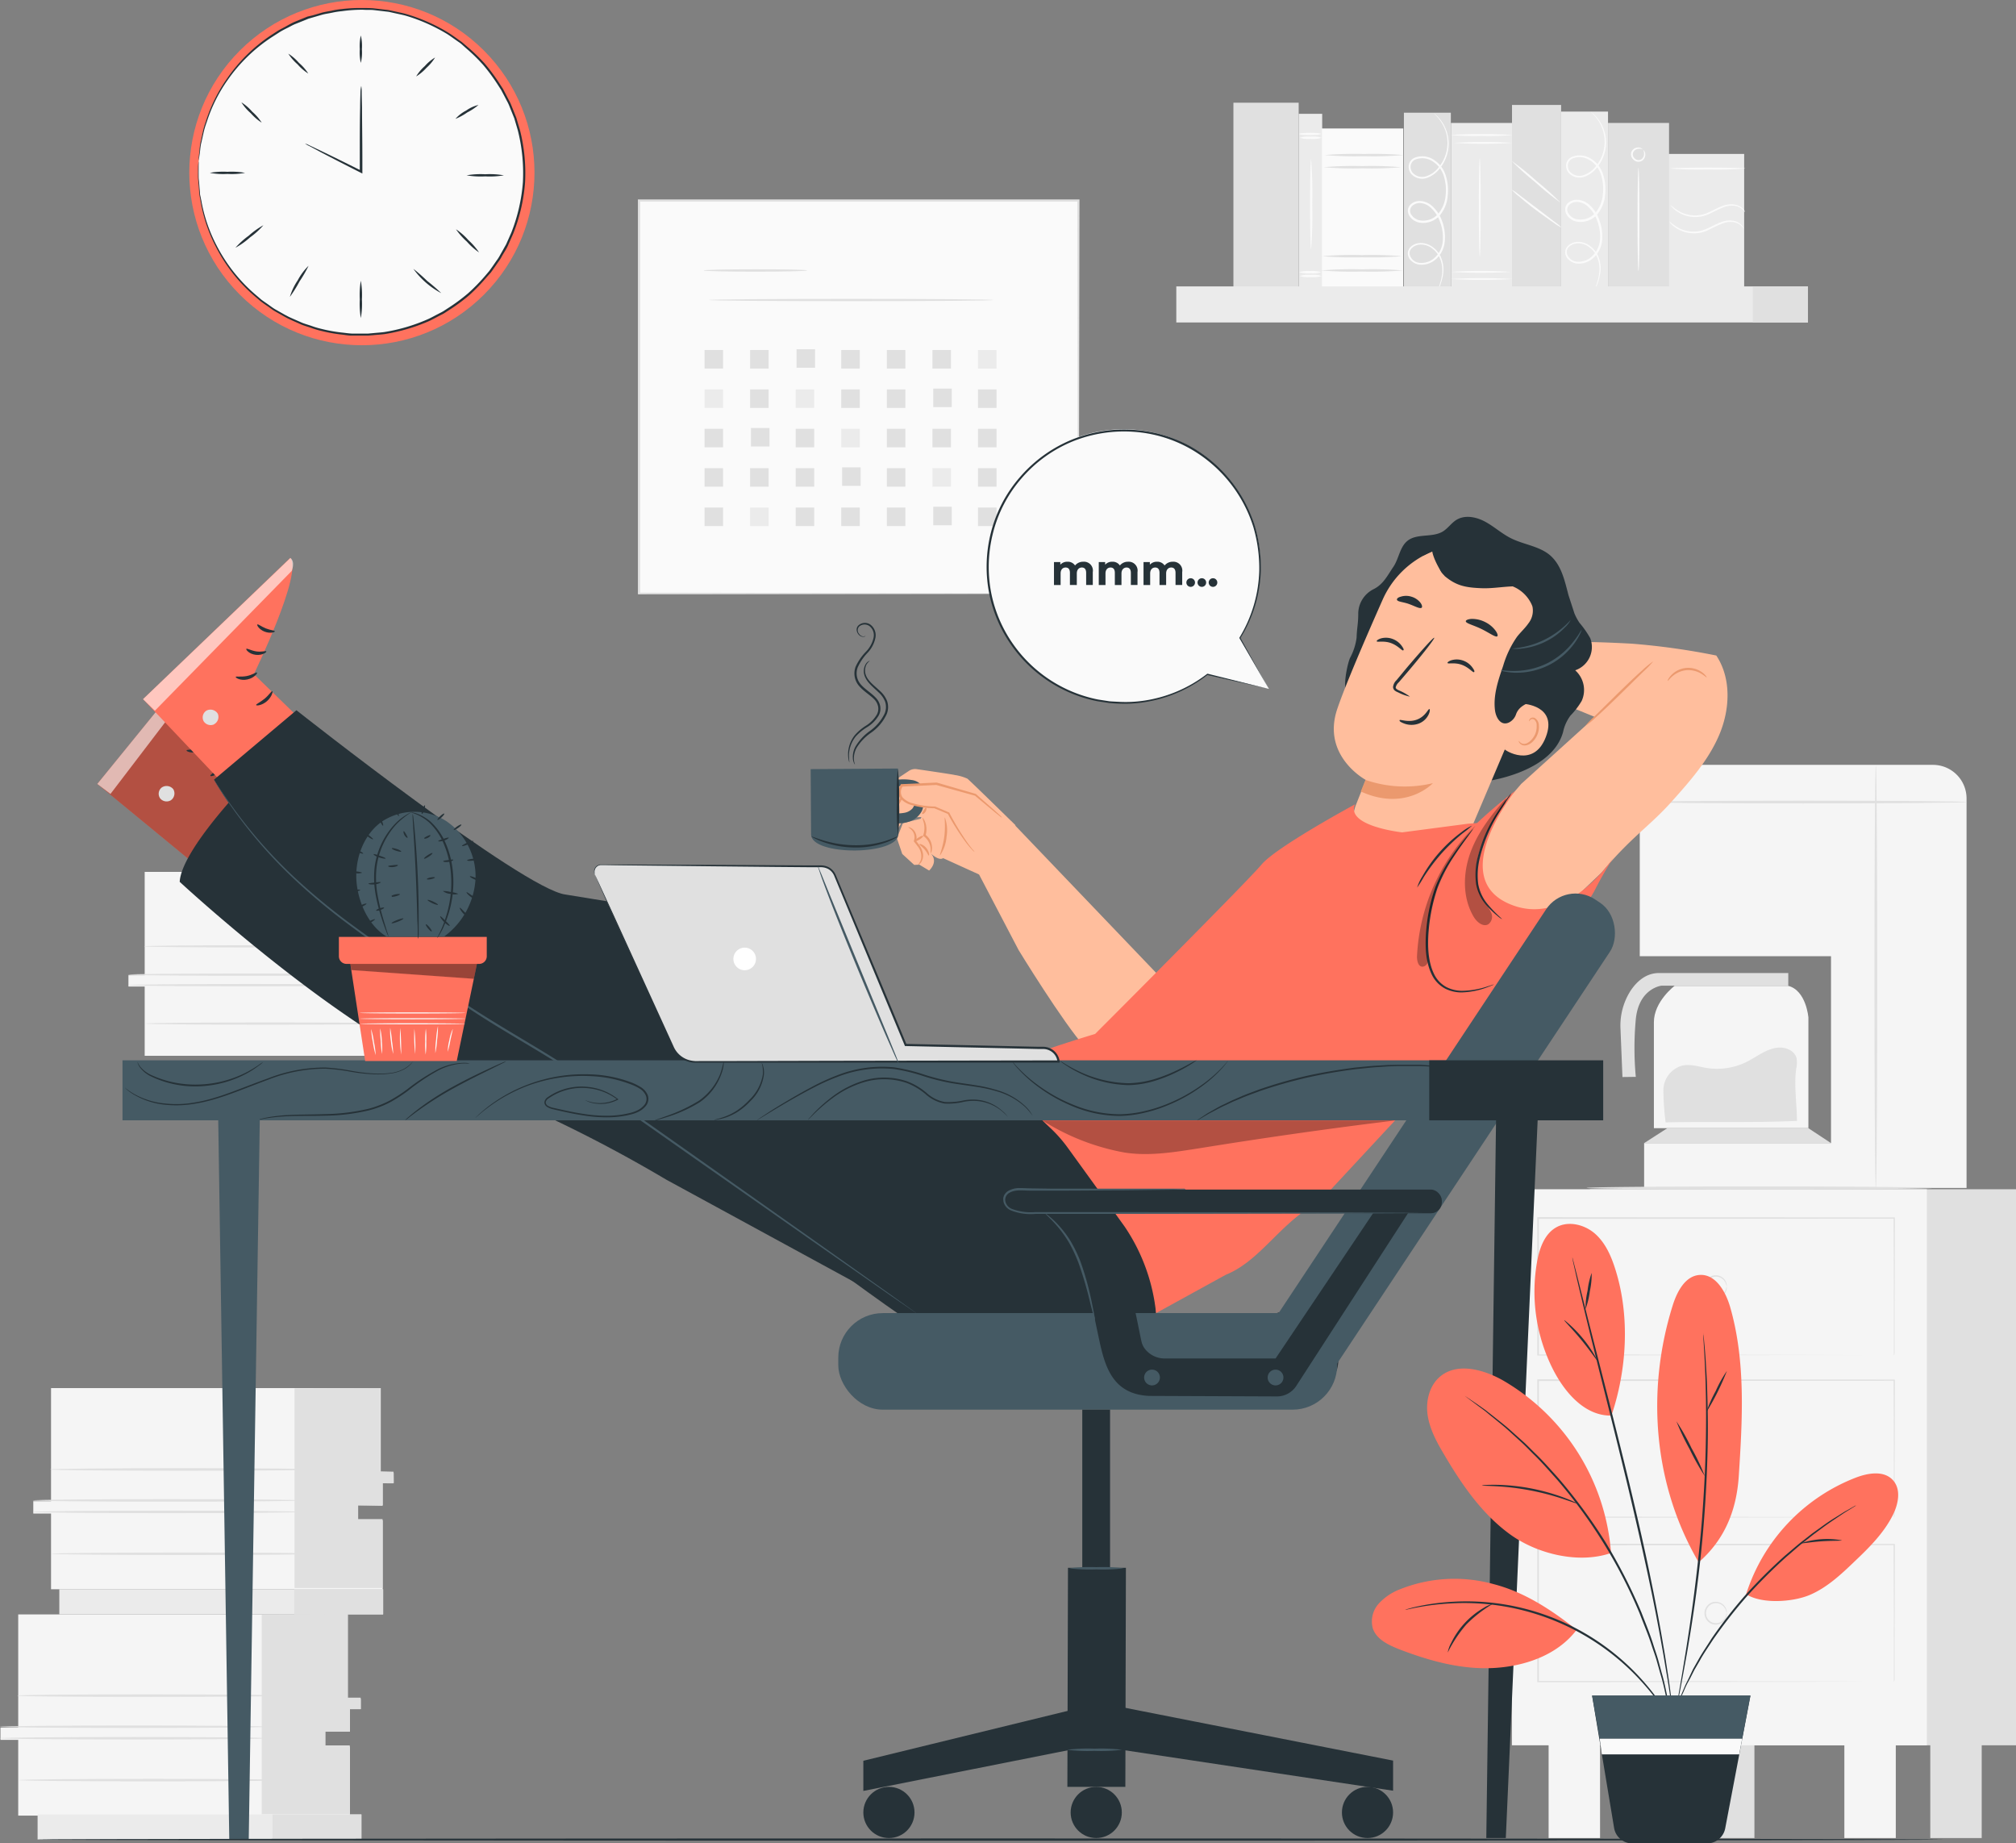 <svg xmlns="http://www.w3.org/2000/svg" viewBox="0 0 468.05 427.88"><rect x="0" y="0" width="468.05" height="427.88" fill="#808080" stroke="none"/><defs><style>.cls-1{fill:#f5f5f5}.cls-2{fill:#e0e0e0}.cls-3{fill:#ebebeb}.cls-4{fill:#fafafa}.cls-5{fill:#ffbe9d}.cls-6{fill:#eb996e}.cls-7{fill:#263238}.cls-8{fill:#455a64}.cls-9{fill:#ff725e}.cls-10{opacity:.3}.cls-11{opacity:.6}.cls-12{fill:#fff}</style></defs><g id="Background_Complete" data-name="Background Complete"><path class="cls-1" d="M408.39 272.24s-4.81 3.63-4.81 8.44v24.6h35.87v-25.7s-.5-6.31-4.72-7.34Z" transform="translate(-19.6 -43.41)"/><path class="cls-2" d="M406.3 303.94a67.58 67.58 0 0 1-.52-7.56 6 6 0 0 1 4.2-5.57c1.89-.52 3.87.17 5.8.49a15.4 15.4 0 0 0 9.28-1.38c2.43-1.21 4.64-3.09 7.33-3.33 1.76-.17 3.8.66 4.29 2.36a5.81 5.81 0 0 1-.05 2.49c-.57 3.8.17 8.51.17 12.15-10 .47-20.45.13-30.5.35" transform="translate(-19.6 -43.41)"/><path class="cls-2" d="m381.71 265.34 5.4-3.47h32.73l5.26 3.47h-43.39"/><path class="cls-1" d="M400.3 228.74v36.62h44.4v43.39h-43.39v10.41h74.86v-90.42a7.8 7.8 0 0 0-7.8-7.79h-60.28a7.79 7.79 0 0 0-7.79 7.79Z" transform="translate(-19.6 -43.41)"/><path class="cls-2" d="M476.17 229.58c0 .17-17 .32-37.94.32s-37.93-.15-37.93-.32 17-.32 37.93-.32 37.94.14 37.94.32Z" transform="translate(-19.6 -43.41)"/><path class="cls-2" d="M455.11 319.16c-.18 0-.32-21.93-.32-49s.14-49 .32-49 .32 21.93.32 49-.14 49-.32 49ZM396.28 293.41l-.45-11.09a15 15 0 0 1 2.41-9.05c1.43-2.09 3.54-4 6.54-4h30v2.93h-29.4s-5.29.55-6 7.8a72.29 72.29 0 0 0 0 13.37Z" transform="translate(-19.6 -43.41)"/><path class="cls-2" d="M395.38 405.12h11.94v21.53h-11.94zM448.15 405.12h11.94v21.53h-11.94zM369.14 276.05h98.91v129.07h-98.91z"/><path class="cls-1" d="M351.02 276.05h96.34v129.07h-96.34zM359.54 405.12h11.94v21.53h-11.94zM428.2 405.12h11.94v21.53H428.2z"/><path class="cls-2" d="M459.3 433.79v-8.55c0-5.49 0-13.44-.07-23.31l.13.13-82.67.06.2-.19v31.86l-.19-.19 59.23.09 17.22.05h6.23H453.24l-17.18.06-59.36.08h-.19v-32.15h.2l82.67.06h.14v.14c0 9.91-.06 17.88-.07 23.39v7.92c0 .37-.15.55-.15.55Z" transform="translate(-19.6 -43.41)"/><path class="cls-2" d="M420.46 417.86s0-.23-.15-.6a2.5 2.5 0 0 0-.92-1.28 2.38 2.38 0 0 0-2.22-.3 2.33 2.33 0 1 0 2.22 4.05 2.5 2.5 0 0 0 .92-1.28c.11-.37.11-.6.15-.59a1.06 1.06 0 0 1 0 .62 2.44 2.44 0 0 1-.89 1.47 2.65 2.65 0 0 1-2.51.42 2.67 2.67 0 0 1 0-5 2.65 2.65 0 0 1 2.51.42 2.47 2.47 0 0 1 .89 1.47 1.12 1.12 0 0 1 0 .6ZM459.3 395.63v-8.54c0-5.5 0-13.44-.07-23.32l.13.14-82.67.06.2-.2v31.86l-.19-.19 59.23.09 17.22.05h4.67-4.58l-17.18.05-59.36.09h-.19v-32.14h.2l82.67.06h.14v.13c0 9.91-.06 17.89-.07 23.4v7.92c0 .38-.15.54-.15.54Z" transform="translate(-19.6 -43.41)"/><path class="cls-2" d="M420.46 379.7s0-.22-.15-.59a2.46 2.46 0 0 0-.92-1.28 2.38 2.38 0 0 0-2.22-.31 2.33 2.33 0 0 0 0 4.36 2.38 2.38 0 0 0 2.22-.3 2.52 2.52 0 0 0 .92-1.29c.11-.37.11-.59.15-.59a1.1 1.1 0 0 1 0 .63 2.47 2.47 0 0 1-.89 1.47 2.65 2.65 0 0 1-2.51.42 2.67 2.67 0 0 1 0-5 2.62 2.62 0 0 1 2.51.42 2.45 2.45 0 0 1 .89 1.46 1.1 1.1 0 0 1 0 .6ZM459.3 358v-8.54c0-5.5 0-13.44-.07-23.32l.13.14-82.67.06.2-.2V358l-.19-.19 59.23.09 17.22.05h5.84-22.93l-59.36.09h-.19v-32.1h.2l82.67.06h.14v.13c0 9.91-.06 17.89-.07 23.4v7.92c0 .38-.15.55-.15.55Z" transform="translate(-19.6 -43.41)"/><path class="cls-2" d="M420.46 342.06s0-.22-.15-.59a2.46 2.46 0 0 0-.92-1.28 2.35 2.35 0 0 0-2.22-.3 2.32 2.32 0 0 0 0 4.35 2.38 2.38 0 0 0 2.22-.3 2.48 2.48 0 0 0 .92-1.29c.11-.37.11-.59.15-.59a1.12 1.12 0 0 1 0 .63 2.47 2.47 0 0 1-.89 1.47 2.65 2.65 0 0 1-2.51.42 2.67 2.67 0 0 1 0-5 2.62 2.62 0 0 1 2.51.42 2.45 2.45 0 0 1 .89 1.46 1.1 1.1 0 0 1 0 .6ZM468.49 319.15c0 .2-18 .36-40.26.36s-40.25-.16-40.25-.36 18-.35 40.25-.35 40.26.2 40.26.35Z" transform="translate(-19.6 -43.41)"/><path class="cls-3" d="M13.77 368.9h75.18v5.83H13.77z"/><path class="cls-2" d="M68.31 368.9h20.64v5.83H68.31z"/><path class="cls-1" d="M23.83 418.15v26.26h-4.12v2.86h4.12v17.58h77v-16h-5.7v-3.49h5.7v-5.22h2.53v-2.38h-3v-19.61Z" transform="translate(-19.6 -43.41)"/><path class="cls-2" d="M60.76 374.81v46.33h20.45v-15.99H75.5v-3.2h5.71v-5.22h2.53v-2.67h-3.01v-19.32l-19.97.07z"/><path class="cls-2" d="M81.82 446.89c0 .16-13.93.29-31.1.29s-31.12-.13-31.12-.29 13.93-.29 31.12-.29 31.1.13 31.1.29ZM81.82 444.22c0 .16-13.93.29-31.1.29s-31.12-.13-31.12-.29 13.93-.29 31.12-.29 31.1.13 31.1.29ZM85.82 437c0 .16-13.93.29-31.11.29S23.6 437.2 23.6 437s13.93-.29 31.11-.29 31.11.17 31.11.29ZM86.2 456.61c0 .16-13.93.29-31.1.29s-31.1-.13-31.1-.29 13.93-.29 31.12-.29 31.08.13 31.08.29Z" transform="translate(-19.6 -43.41)"/><path class="cls-1" d="M31.45 365.61v26.27h-4.12v2.85h4.12v17.58h77v-16h-5.7v-3.49h5.7v-5.22H111v-2.37h-3v-19.62Z" transform="translate(-19.6 -43.41)"/><path class="cls-2" d="M68.38 322.28v46.33h20.44v-16h-5.7v-3.19l5.7.11v-5.23l2.58.01-.04-2.7-3.02-.08V322.2l-19.96.08z"/><path class="cls-2" d="M89.44 394.35c0 .16-13.93.3-31.11.3s-31.11-.14-31.11-.3 13.93-.29 31.11-.29 31.11.13 31.11.29ZM89.44 391.69c0 .16-13.93.29-31.11.29s-31.11-.13-31.11-.29 13.93-.3 31.11-.3 31.11.14 31.11.3ZM93.43 384.5c0 .17-13.92.3-31.1.3s-31.12-.13-31.12-.3 13.93-.29 31.12-.29 31.1.13 31.1.29ZM93.82 404.07c0 .16-13.93.29-31.11.29s-31.11-.13-31.11-.29 13.93-.29 31.11-.29 31.11.13 31.11.29Z" transform="translate(-19.6 -43.41)"/><path class="cls-3" d="M8.73 421.17h75.18V427H8.73z"/><path class="cls-2" d="M63.27 421.17h20.64V427H63.27z"/><path class="cls-1" d="M53.19 245.79v24h-3.77v2.61h3.77v16.08h70.42v-14.6h-5.22v-3.19h5.22v-4.78h2.32v-2.18h-2.76v-17.94Z" transform="translate(-19.6 -43.41)"/><path class="cls-2" d="M85.3 202.45v42.39H104V230.2h-5.21v-2.92l5.21.1v-4.78h2.37l-.05-2.47-2.75-.07v-17.68l-18.27.07z"/><path class="cls-2" d="M106.24 272.08c0 .15-12.74.27-28.46.27s-28.46-.12-28.46-.27 12.74-.26 28.46-.26 28.46.12 28.46.26ZM106.24 269.64c0 .15-12.74.27-28.46.27s-28.46-.12-28.46-.27 12.74-.26 28.46-.26 28.46.11 28.46.26ZM109.9 263.07c0 .15-12.75.27-28.46.27S53 263.22 53 263.07s12.74-.26 28.47-.26 28.43.11 28.43.26ZM110.25 281c0 .15-12.75.27-28.46.27s-28.46-.12-28.46-.27 12.74-.26 28.46-.26 28.46.09 28.46.26Z" transform="translate(-19.6 -43.41)"/><path class="cls-4" d="M148.26 46.56H250.3v91.29H148.26z"/><path class="cls-2" d="M269.9 181.27v-6.59c0-4.28 0-10.55-.06-18.53 0-16-.07-38.74-.12-66.18l.23.23h-102l.27-.28v91.3l-.24-.24 73.81.12 20.81.06h7.42H262.7l-20.76.07-74 .12h-.24V89.7h102.52v.3c-.05 27.5-.09 50.34-.12 66.33 0 7.95 0 14.2-.06 18.48v4.84c0 1.11-.14 1.62-.14 1.62Z" transform="translate(-19.6 -43.41)"/><path class="cls-2" d="M207 106.19c0 .16-5.37.28-12 .28s-12-.12-12-.28 5.37-.27 12-.27 12 .08 12 .27ZM250.23 113.05c0 .15-14.76.27-33 .27s-33-.12-33-.27 14.76-.27 33-.27 33 .12 33 .27Z" transform="translate(-19.6 -43.41)"/><path class="cls-2" d="M163.57 81.25h4.3v4.3h-4.3zM174.15 81.25h4.3v4.3h-4.3zM184.93 81.06h4.3v4.3h-4.3zM195.31 81.25h4.3v4.3h-4.3zM205.9 81.25h4.3v4.3h-4.3zM216.48 81.25h4.3v4.3h-4.3z"/><path class="cls-3" d="M227.06 81.25h4.3v4.3h-4.3zM163.57 90.39h4.3v4.3h-4.3z"/><path class="cls-2" d="M174.15 90.39h4.3v4.3h-4.3z"/><path class="cls-3" d="M184.73 90.39h4.3v4.3h-4.3z"/><path class="cls-2" d="M195.31 90.39h4.3v4.3h-4.3zM205.9 90.39h4.3v4.3h-4.3zM216.67 90.2h4.3v4.3h-4.3zM227.06 90.39h4.3v4.3h-4.3zM163.57 99.53h4.3v4.3h-4.3zM174.35 99.34h4.3v4.3h-4.3zM184.73 99.53h4.3v4.3h-4.3z"/><path class="cls-3" d="M195.31 99.53h4.3v4.3h-4.3z"/><path class="cls-2" d="M205.9 99.53h4.3v4.3h-4.3zM216.48 99.53h4.3v4.3h-4.3zM227.06 99.53h4.3v4.3h-4.3zM163.57 108.67h4.3v4.3h-4.3zM174.15 108.67h4.3v4.3h-4.3zM184.73 108.67h4.3v4.3h-4.3zM195.51 108.48h4.3v4.3h-4.3zM205.9 108.67h4.3v4.3h-4.3z"/><path class="cls-3" d="M216.48 108.67h4.3v4.3h-4.3z"/><path class="cls-2" d="M227.06 108.67h4.3v4.3h-4.3zM163.57 117.81h4.3v4.3h-4.3z"/><path class="cls-3" d="M174.15 117.81h4.3v4.3h-4.3z"/><path class="cls-2" d="M184.73 117.81h4.3v4.3h-4.3zM195.31 117.81h4.3v4.3h-4.3zM205.9 117.81h4.3v4.3h-4.3zM216.67 117.62h4.3v4.3h-4.3zM227.06 117.81h4.3v4.3h-4.3z"/><path class="cls-3" transform="rotate(180 405.765 72.92)" d="M406.59 79.15h17.97v30.96h-17.97z"/><path class="cls-3" transform="rotate(180 353.76 69.57)" d="M356.47 71.95h14.19v38.65h-14.19z"/><path class="cls-4" d="M356.3 74.74a119.41 119.41 0 0 1 14.49 0 60.11 60.11 0 0 1-7.24.22 60.35 60.35 0 0 1-7.25-.22ZM357.09 76.57a111.83 111.83 0 0 1 13.7 0 106.75 106.75 0 0 1-13.7 0ZM363.15 103c-.11 0-.21-5.12-.21-11.44s.1-11.43.21-11.43.22 5.12.22 11.43-.1 11.44-.22 11.44ZM356.47 106.52a109.73 109.73 0 0 1 13.89 0 114.95 114.95 0 0 1-13.89 0ZM356.47 108.17a120.81 120.81 0 0 1 14.24 0 115.32 115.32 0 0 1-14.24 0Z" transform="translate(-19.6 -43.41)"/><path class="cls-2" transform="rotate(180 366.54 67.48)" d="M370.64 67.77h11.4v42.83h-11.4z"/><path class="cls-4" d="M370.57 87.44a10.81 10.81 0 0 1 1.77 1.22l4.11 3.12 4.1 3.13a10.83 10.83 0 0 1 1.65 1.37 10.24 10.24 0 0 1-1.82-1.12c-1.1-.75-2.58-1.81-4.19-3s-3-2.37-4-3.22a11 11 0 0 1-1.62-1.5ZM370.52 80.73a64.94 64.94 0 0 1 5.84 4.72 66.72 66.72 0 0 1 5.55 5 64.94 64.94 0 0 1-5.84-4.72 66.72 66.72 0 0 1-5.55-5Z" transform="translate(-19.6 -43.41)"/><path class="cls-3" transform="rotate(180 314.04 68.525)" d="M321.11 69.83h5.45v40.8h-5.45z"/><path class="cls-4" d="M321.34 75.39a6.67 6.67 0 0 0 2.55.25 6.74 6.74 0 0 0 2.56-.25 6.4 6.4 0 0 0-2.56-.26 6.33 6.33 0 0 0-2.55.26Z" transform="translate(-19.6 -43.41)"/><ellipse class="cls-4" cx="304.18" cy="31.09" rx="2.55" ry=".26"/><path class="cls-4" d="M321.34 107.48a6.67 6.67 0 0 0 2.55.25 6.74 6.74 0 0 0 2.56-.25 6.4 6.4 0 0 0-2.56-.26 6.33 6.33 0 0 0-2.55.26ZM321.23 106.59a6.67 6.67 0 0 0 2.55.25 6.74 6.74 0 0 0 2.56-.25 6.62 6.62 0 0 0-2.56-.26 6.55 6.55 0 0 0-2.55.26ZM324 101.26a102.84 102.84 0 0 0 .26-10.44 102.84 102.84 0 0 0-.26-10.44c-.14 0-.25 4.68-.25 10.44s.11 10.44.25 10.44Z" transform="translate(-19.6 -43.41)"/><path class="cls-2" transform="rotate(180 341.19 68.265)" d="M345.54 69.57h10.9v40.8h-10.9z"/><path class="cls-4" d="M353.38 110.89s.05-.07.12-.22.19-.38.32-.68a12.53 12.53 0 0 0 .79-2.76 7.24 7.24 0 0 0-.64-4.49 6 6 0 0 0-1.97-2.14 4.54 4.54 0 0 0-3.14-.74 3.38 3.38 0 0 0-1.63.75 2.16 2.16 0 0 0-.78 1.72 2.46 2.46 0 0 0 .93 1.73 3.42 3.42 0 0 0 1.86.79 5 5 0 0 0 3.87-1.4 6.23 6.23 0 0 0 1.91-3.93 10.45 10.45 0 0 0-.52-4.52 8.44 8.44 0 0 0-2.67-4 4.41 4.41 0 0 0-2.36-.92 3 3 0 0 0-2.45.87 2 2 0 0 0-.56 1.27 2.41 2.41 0 0 0 .38 1.34 3.55 3.55 0 0 0 2.2 1.5 5.13 5.13 0 0 0 4.8-1.61 8 8 0 0 0 1.87-4.59 11.41 11.41 0 0 0-.47-4.77 6.59 6.59 0 0 0-2.81-3.62 4.8 4.8 0 0 0-4.33-.47 2.26 2.26 0 0 0-1.41 1.66 2.63 2.63 0 0 0 .49 2.06 3.42 3.42 0 0 0 3.68 1 6.34 6.34 0 0 0 2.89-2.06 9.25 9.25 0 0 0 2.18-5.59 9.06 9.06 0 0 0-1-4.44 8.89 8.89 0 0 0-1.71-2.31 7.13 7.13 0 0 0-.57-.49 1.11 1.11 0 0 0-.21-.14 10.36 10.36 0 0 1 2.31 3 8.81 8.81 0 0 1 .9 4.33 9 9 0 0 1-2.16 5.38 6 6 0 0 1-2.74 1.91 3 3 0 0 1-3.22-.85 2.22 2.22 0 0 1-.4-1.72 1.82 1.82 0 0 1 1.16-1.33 4.36 4.36 0 0 1 3.9.45 6.06 6.06 0 0 1 2.6 3.37 10.84 10.84 0 0 1 .43 4.55 7.53 7.53 0 0 1-1.75 4.31 4.63 4.63 0 0 1-4.31 1.45 3.08 3.08 0 0 1-1.88-1.27 1.57 1.57 0 0 1 .13-2 2.53 2.53 0 0 1 2-.72 3.88 3.88 0 0 1 2.08.83 7.9 7.9 0 0 1 2.51 3.75 9.88 9.88 0 0 1 .55 4.34 5.74 5.74 0 0 1-1.75 3.65 4.55 4.55 0 0 1-3.51 1.31 2.59 2.59 0 0 1-2.44-2.12 1.73 1.73 0 0 1 .64-1.41 2.88 2.88 0 0 1 1.43-.68 4.14 4.14 0 0 1 2.9.66 5.76 5.76 0 0 1 1.86 2 7.12 7.12 0 0 1 .69 4.33 13.32 13.32 0 0 1-.69 2.75c-.18.61-.32.92-.3.93Z" transform="translate(-19.6 -43.41)"/><path class="cls-4" transform="rotate(180 326.135 70.105)" d="M326.48 73.23h18.92v37.16h-18.92z"/><path class="cls-2" d="M327.13 79.4a81.8 81.8 0 0 0 9.15.26 81.91 81.91 0 0 0 9.16-.26 83.53 83.53 0 0 0-9.16-.25 83.41 83.41 0 0 0-9.15.25ZM326.89 82.22a79.84 79.84 0 0 0 9 .26 79.84 79.84 0 0 0 9-.26 79.84 79.84 0 0 0-9-.26 79.84 79.84 0 0 0-9 .26ZM326.28 106.19a90.34 90.34 0 0 0 9.52.25 90.19 90.19 0 0 0 9.52-.25 85.44 85.44 0 0 0-9.52-.26 85.58 85.58 0 0 0-9.52.26ZM326.54 102.88a85.55 85.55 0 0 0 9.27.25 85.55 85.55 0 0 0 9.27-.25 81 81 0 0 0-9.27-.26 81 81 0 0 0-9.27.26Z" transform="translate(-19.6 -43.41)"/><path class="cls-3" transform="rotate(180 377.68 68)" d="M382.03 69.3h10.9v40.8h-10.9z"/><path class="cls-4" d="M389.87 110.63s.05-.07.13-.22.18-.38.31-.68a12.65 12.65 0 0 0 .79-2.77 7.25 7.25 0 0 0-.64-4.49 6.07 6.07 0 0 0-1.93-2.13 4.54 4.54 0 0 0-3.14-.74 3.38 3.38 0 0 0-1.63.75 2.16 2.16 0 0 0-.78 1.72 2.49 2.49 0 0 0 .94 1.73 3.36 3.36 0 0 0 1.85.79 5 5 0 0 0 3.87-1.41 6.24 6.24 0 0 0 1.92-3.92 10.61 10.61 0 0 0-.57-4.55 8.44 8.44 0 0 0-2.67-4 4.41 4.41 0 0 0-2.36-.92 3.07 3.07 0 0 0-2.45.86A2 2 0 0 0 383 92a2.41 2.41 0 0 0 .38 1.34 3.55 3.55 0 0 0 2.2 1.5 5.16 5.16 0 0 0 4.8-1.61 8 8 0 0 0 1.87-4.6 11.22 11.22 0 0 0-.47-4.76 6.55 6.55 0 0 0-2.81-3.62 4.84 4.84 0 0 0-4.33-.46 2.26 2.26 0 0 0-1.41 1.67 2.6 2.6 0 0 0 .49 2 3.41 3.41 0 0 0 3.68 1 6.41 6.41 0 0 0 2.89-2.06 9.26 9.26 0 0 0 2.18-5.6 9 9 0 0 0-1-4.43A8.89 8.89 0 0 0 389.7 70a5.5 5.5 0 0 0-.57-.49.82.82 0 0 0-.21-.14 10.17 10.17 0 0 1 2.31 3 8.81 8.81 0 0 1 .9 4.33 9 9 0 0 1-2.13 5.44 6 6 0 0 1-2.74 1.92 3 3 0 0 1-3.22-.85 2.22 2.22 0 0 1-.4-1.72 1.82 1.82 0 0 1 1.16-1.33 4.36 4.36 0 0 1 3.9.44 6.12 6.12 0 0 1 2.6 3.38 10.84 10.84 0 0 1 .43 4.55 7.5 7.5 0 0 1-1.75 4.3 4.63 4.63 0 0 1-4.3 1.46 3 3 0 0 1-1.91-1.29 1.55 1.55 0 0 1 .12-2 2.55 2.55 0 0 1 2-.71 3.87 3.87 0 0 1 2.08.82 8 8 0 0 1 2.52 3.74 10 10 0 0 1 .56 4.34 5.75 5.75 0 0 1-1.76 3.64 4.55 4.55 0 0 1-3.51 1.32 2.6 2.6 0 0 1-2.44-2.12 1.76 1.76 0 0 1 .64-1.42 3 3 0 0 1 1.43-.67 4.14 4.14 0 0 1 2.9.66 5.76 5.76 0 0 1 1.86 2 7.12 7.12 0 0 1 .69 4.33 12.71 12.71 0 0 1-.69 2.75c-.17.63-.32.94-.3.95Z" transform="translate(-19.6 -43.41)"/><path class="cls-2" transform="rotate(180 303.735 66.97)" d="M305.96 67.24h15.15v42.86h-15.15z"/><path class="cls-2" transform="rotate(180 390.215 69.325)" d="M392.93 71.95h14.17v38.16h-14.17z"/><path class="cls-4" d="M407.46 91a11.52 11.52 0 0 0 2.25 1.6 7.85 7.85 0 0 0 2.85.79 7.28 7.28 0 0 0 3.54-.61c1.2-.51 2.29-1.17 3.4-1.55a5.38 5.38 0 0 1 3.09-.29 3.33 3.33 0 0 1 1.79 1.06 1.33 1.33 0 0 1 .35.68s-.14-.23-.48-.57a3.36 3.36 0 0 0-1.73-.9 5.21 5.21 0 0 0-2.88.36c-1.06.39-2.13 1-3.37 1.57a7.62 7.62 0 0 1-3.74.62 7.71 7.71 0 0 1-3-.92 6.51 6.51 0 0 1-1.65-1.26 2 2 0 0 1-.42-.58ZM407.14 94.76a12.51 12.51 0 0 0 2.25 1.6 7.85 7.85 0 0 0 2.85.79 7.41 7.41 0 0 0 3.54-.62c1.2-.51 2.29-1.16 3.4-1.55a5.37 5.37 0 0 1 3.09-.28 3.33 3.33 0 0 1 1.79 1.09c.32.39.37.67.35.68s-.14-.24-.47-.57a3.3 3.3 0 0 0-1.74-.9 5.13 5.13 0 0 0-2.88.36c-1.06.38-2.13 1-3.37 1.57a7.48 7.48 0 0 1-3.74.61 7.59 7.59 0 0 1-3-.91 6.5 6.5 0 0 1-1.65-1.27 2 2 0 0 1-.42-.6ZM407.38 82.53c0-.12 3.9-.21 8.71-.21s8.71.09 8.71.21a86.94 86.94 0 0 1-8.71.22 86.94 86.94 0 0 1-8.71-.22ZM401 78.1a2 2 0 0 0-1.24-.11 1.51 1.51 0 0 0-1 .8 1.24 1.24 0 0 0 .36 1.38 1.26 1.26 0 0 0 1.39.31 1.48 1.48 0 0 0 .76-1 2.07 2.07 0 0 0-.15-1.23s.14.06.27.27a1.57 1.57 0 0 1 .18 1 1.77 1.77 0 0 1-.88 1.29 1.63 1.63 0 0 1-1.87-.36 1.65 1.65 0 0 1-.43-1.85 1.73 1.73 0 0 1 1.25-.93 1.51 1.51 0 0 1 1 .14c.26.19.36.27.36.29ZM400 106.29c-.12 0-.22-5.35-.22-12s.1-11.94.22-11.94.22 5.34.22 11.94-.06 12-.22 12Z" transform="translate(-19.6 -43.41)"/><path class="cls-3" d="M273.1 66.48h146.65v8.37H273.1z"/><path class="cls-2" d="M406.95 66.48h12.8v8.37h-12.8z"/></g><g id="Character"><path class="cls-5" d="M391.43 245.94c7-8.35 11.05-10.65 16.14-16.31 4.28-4.78 8.64-9.68 11.16-15.59s2.89-13.12-.66-18.47a165 165 0 0 0-19.62-2.75c-8.37-.46-12.26-.39-12.26-.39l-4.64 14 8.38 3.42-17.16 15.53-13.55 15.76 6.78 19.55 9.12.84Z" transform="translate(-19.6 -43.41)"/><path class="cls-6" d="M403.42 196.93a20.58 20.58 0 0 1-2.22 2.31l-5.5 5.4c-2.16 2.11-4.14 4-5.62 5.31a17.83 17.83 0 0 1-2.47 2 22.33 22.33 0 0 1 2.22-2.3l5.5-5.41c2.16-2.11 4.14-4 5.62-5.3a18.5 18.5 0 0 1 2.47-2.01ZM415.83 200.63c-.07.06-.47-.38-1.27-.85a5.84 5.84 0 0 0-3.42-.81 6 6 0 0 0-3.24 1.39c-.7.6-1 1.11-1.09 1.07s.15-.62.84-1.34a5.45 5.45 0 0 1 7.12-.62c.8.58 1.1 1.13 1.06 1.16Z" transform="translate(-19.6 -43.41)"/><path class="cls-7" d="M385.31 199a5.71 5.71 0 0 0 3.49-7.46 22.57 22.57 0 0 0-2.49-3.56 12.46 12.46 0 0 1-1.18-2.19l-1.38-4.24c-.93-3.56-1.7-7.16-4.47-9.41-2.51-2-6-2.34-8.88-3.79-2.11-1.05-3.88-2.69-5.95-3.82s-4.72-1.68-6.73-.44c-1.17.73-2 2-3.14 2.69-2.45 1.48-5.95.38-8.19 2.15-1.82 1.45-2 4.14-3.3 6.06-1.42 2.08-2.29 4-4.55 5.16a6.4 6.4 0 0 0-3.6 5.82c0 2.22-.32 3.23-.38 5.45a13.67 13.67 0 0 1-1.54 4.74c-.64 1.48-1.85 7.26-.53 8.2l15.08 6.79c4.77 4.68 9.7 9.48 15.88 12l1.19 1.6c-1.42.18 15.09-1.47 17.85-11.4a9.83 9.83 0 0 1 1.72-3.84 17.84 17.84 0 0 0 2.61-3.41 6.12 6.12 0 0 0-1.51-7.1Z" transform="translate(-19.6 -43.41)"/><path class="cls-7" d="M369.38 215.73a81.92 81.92 0 0 0 8.62-11.47 29 29 0 0 0 4.34-13.55c0-.72-.23-5.77-.92-6-.5-.15-.89 4.3-1.31 4.61a24.72 24.72 0 0 0-8 12.24 65.41 65.41 0 0 0-2.71 14.15" transform="translate(-19.6 -43.41)"/><path class="cls-5" d="M339.56 246.53c6.93 2.68 20.9-9.13 20.9-9.13l16.31-38.4c4.93-11 2.66-23-8.43-27.59l-1-.36a21.47 21.47 0 0 0-26.74 11.57c-4.22 9.52-8.76 20.1-10.54 25.38-3.67 10.93 6.62 16.44 6.62 16.44s-.95 2.49-2.21 5.64c-2.81 7.06 2.29 15.56 5.14 16.45Z" transform="translate(-19.6 -43.41)"/><path class="cls-6" d="M336.63 224.44a27.85 27.85 0 0 0 15.64.76s-6.22 6.71-16.74 1.93Z" transform="translate(-19.6 -43.41)"/><path class="cls-7" d="M339.23 192.27c.13.27 1.61-.19 3.28.4s2.6 1.85 2.86 1.71.05-.49-.35-1.07a4.54 4.54 0 0 0-2.2-1.62 4.36 4.36 0 0 0-2.69-.07c-.66.22-.96.52-.9.65ZM355.67 197.31c.12.27 1.6-.19 3.27.4s2.61 1.86 2.86 1.72.05-.5-.35-1.07a4.5 4.5 0 0 0-2.2-1.63 4.35 4.35 0 0 0-2.69-.06c-.65.21-.96.52-.89.64ZM346.94 205.11a12 12 0 0 0-2.54-1.44c-.41-.19-.79-.42-.76-.73a2.34 2.34 0 0 1 .73-1.17l2.4-2.81c3.38-4 6-7.38 5.81-7.51s-3 3-6.4 7l-2.35 2.84a2.57 2.57 0 0 0-.81 1.6 1.12 1.12 0 0 0 .48.87 3.29 3.29 0 0 0 .69.36 11.07 11.07 0 0 0 2.75.99ZM351.46 208c-.27-.11-.9 1.71-2.91 2.45s-3.87-.13-4 .12.31.5 1.12.81a4.81 4.81 0 0 0 3.28 0 4.16 4.16 0 0 0 2.32-2.1c.36-.73.32-1.28.19-1.28ZM359.91 187.61c0 .51 1.75.88 3.63 1.8s3.28 2 3.68 1.7c.19-.16.06-.68-.43-1.35a6.69 6.69 0 0 0-2.47-2 6.79 6.79 0 0 0-3.1-.69c-.82.06-1.31.29-1.31.54ZM343.93 182.63c.16.49 1.45.49 2.84 1s2.47 1.15 2.88.85c.19-.15.14-.6-.25-1.14a4.13 4.13 0 0 0-2.09-1.42 4.08 4.08 0 0 0-2.52 0c-.63.15-.93.48-.86.71Z" transform="translate(-19.6 -43.41)"/><path class="cls-5" d="M373.06 206.75c.22 0 8.26.41 5.42 7.77s-9.65 3-9.58 2.77 4.16-10.54 4.16-10.54Z" transform="translate(-19.6 -43.41)"/><path class="cls-6" d="M372.23 215.37s.09.14.27.32a1.34 1.34 0 0 0 .95.39c.89 0 2-1 2.57-2.28a4.51 4.51 0 0 0 .34-2 1.58 1.58 0 0 0-.58-1.36.7.7 0 0 0-.89.06c-.18.17-.19.33-.23.33s-.11-.18.06-.47a.87.87 0 0 1 .47-.34 1 1 0 0 1 .78.08 2 2 0 0 1 .9 1.66 4.64 4.64 0 0 1-.35 2.22c-.62 1.47-1.91 2.56-3.09 2.46a1.48 1.48 0 0 1-1.1-.65c-.16-.24-.13-.42-.1-.42Z" transform="translate(-19.6 -43.41)"/><path class="cls-7" d="M350.11 172.35c-.93-1.12 4.15-3.56 7.59-3.72 5.2-.26 12.42 1.18 16 3.94 4.34 3.33 7.44 7.38 8.14 12.8a31.12 31.12 0 0 1-2.6 16 9.37 9.37 0 0 1-2.81 4.07c-1.67 1.22-4 1.46-4.84 3.73a3.31 3.31 0 0 1-1.65 1.94c-1.9.89-3-1.1-3.24-2.74-.47-3.51.71-7 1.87-10.36a23.2 23.2 0 0 1 3.23-6.79c.84-1.08 1.88-2 2.66-3.13a4.76 4.76 0 0 0 .93-3.87 5.49 5.49 0 0 0-.36-.84 8.21 8.21 0 0 0-7-4.45c-4.71-.17-12.63-.79-13.91-2.92-1.85-3.06-2-4.63-2-4.63Z" transform="translate(-19.6 -43.41)"/><path class="cls-7" d="M373.74 171.43a17.26 17.26 0 0 0-12.66-4.23 9 9 0 0 0-6.35 3.11c-1.47 1.93-1.6 5 .15 6.65l.11.15c2.71 2.29 4.91 2.68 8.46 2.83 3 .14 6-.56 8.94-.41a16 16 0 0 1 8.83 3.2 26.11 26.11 0 0 0-7.48-11.3Z" transform="translate(-19.6 -43.41)"/><path class="cls-8" d="M384.31 187.23a6.57 6.57 0 0 1-1.41 1.85 16.18 16.18 0 0 1-4.56 3.3 16.4 16.4 0 0 1-5.4 1.57 7.09 7.09 0 0 1-2.33 0 20.38 20.38 0 0 0 13.7-6.7ZM386.79 189.63a2.41 2.41 0 0 1-.31.84 13.69 13.69 0 0 1-1.24 2.11 16.53 16.53 0 0 1-6.09 5.24 16.79 16.79 0 0 1-7.86 1.74 14.84 14.84 0 0 1-2.43-.28 2.85 2.85 0 0 1-.86-.28c0-.1 1.26.18 3.3.15a17.55 17.55 0 0 0 7.61-1.83 17.78 17.78 0 0 0 6-5c1.27-1.57 1.8-2.74 1.88-2.69Z" transform="translate(-19.6 -43.41)"/><path class="cls-5" d="m289.71 271-35.4-37-7.61 12 9.39 17.94s10.23 16.76 15.5 22.66 5.65 4.63 5.65 4.63Z" transform="translate(-19.6 -43.41)"/><path class="cls-5" d="M241.23 223.3c-.12-.08-6.32-1-8.79-1.35a2.59 2.59 0 0 0-1.82.4l-3.72 2.47-3.05 6.47.91.61-.93 5.84a1.85 1.85 0 0 0 3-.22 25.7 25.7 0 0 0 2.7-4.38l4-.07-.18.37-4.13 1.05-1.38 3.51 1.23 3.63 2.78 2.54 1.2-.05 2.26 1.36s2.29-2 .35-4c0 0 1.87 1.84 2.9 1.12l8.4 3.82 6.61-6.38 1.79-5.08s-10.53-10.32-11.17-10.81a11 11 0 0 0-2.96-.85Z" transform="translate(-19.6 -43.41)"/><path class="cls-6" d="M235.7 241.42c-.08 0 0-.51-.07-1.27a3.93 3.93 0 0 0-1.41-2.51l-.15-.12-.15-.11.05-.18a5.33 5.33 0 0 0 .11-2.83 9.5 9.5 0 0 1-.32-1.19c.05 0 .39.33.66 1.09a4.91 4.91 0 0 1 .05 3.09l-.1-.29.17.13a3.83 3.83 0 0 1 1.45 2.89c.01.88-.24 1.32-.29 1.3ZM232.71 244.12a3.74 3.74 0 0 0 .72-1.22 3.71 3.71 0 0 0-.88-3.17c-.22-.31-.46-.6-.69-.89l-.09-.11v-.14a2.43 2.43 0 0 0-.45-2.44c-.44-.5-.86-.65-.83-.72s.48 0 1.07.49a2.7 2.7 0 0 1 .69 2.85l-.05-.25q.36.42.72.9a5.15 5.15 0 0 1 .91 1.87 2.92 2.92 0 0 1-.1 1.73c-.33.98-1.02 1.16-1.02 1.1Z" transform="translate(-19.6 -43.41)"/><path class="cls-6" d="M233.92 237.45c.08.12-.29.49-.82.82s-1 .51-1.09.38.29-.49.82-.82 1.01-.5 1.09-.38ZM235.25 242c-.15 0-.37-.71-1-1.42s-1.25-1.08-1.2-1.22.93.06 1.61.89.73 1.75.59 1.75ZM237.83 242c-.14-.07.68-1.92 1-4.37s0-4.44.14-4.46a8.71 8.71 0 0 1 .38 4.53 8.81 8.81 0 0 1-1.52 4.3ZM229.28 227.69c.07 0 0 .39-.21.95a6.54 6.54 0 0 1-1.18 2.05 3.52 3.52 0 0 1-2.09 1.18c-.64.08-1-.11-1-.17s.38 0 .91-.19a4 4 0 0 0 1.79-1.17 11.1 11.1 0 0 0 1.23-1.85c.27-.49.49-.83.55-.8ZM233.69 232.33c-.09-.11.12-.42.34-.79s.41-.69.56-.66.17.48-.11.94-.71.63-.79.51Z" transform="translate(-19.6 -43.41)"/><path class="cls-8" d="m207.81 221.94.1 15.15c0 5.09 20.5 4.92 20.24-.14 0-.3-.1-15.15-.1-15.15Z" transform="translate(-19.6 -43.41)"/><path class="cls-8" d="M227.55 224.46a11.46 11.46 0 0 1 3.65 0 3.5 3.5 0 0 1 2.31 1.19 4 4 0 0 1 .55 2 7.79 7.79 0 0 1-.39 3.93A5.06 5.06 0 0 1 231 234a8.12 8.12 0 0 1-3.59.52v-2.31a9.68 9.68 0 0 0 2.15-.13 3.32 3.32 0 0 0 1.88-1 4.58 4.58 0 0 0 .79-3.39 2.46 2.46 0 0 0-.38-1.34 2.16 2.16 0 0 0-1.76-.66 6.52 6.52 0 0 0-2.5.5" transform="translate(-19.6 -43.41)"/><path class="cls-7" d="M220.54 191.05a.77.77 0 0 1-.43.18 1.42 1.42 0 0 1-1.2-.57 1.82 1.82 0 0 1-.41-.91 1.33 1.33 0 0 1 .37-1.14 2.24 2.24 0 0 1 2.74-.26 3.08 3.08 0 0 1 1.23 3.13 7.14 7.14 0 0 1-1.81 3.45 12 12 0 0 0-2.3 3.4 3.92 3.92 0 0 0 .76 4c1 1.13 2.34 1.88 3.4 3a3.88 3.88 0 0 1 1.07 2 3.36 3.36 0 0 1-.35 2.15 7.86 7.86 0 0 1-2.75 2.75 12 12 0 0 0-2.53 2.07 7.2 7.2 0 0 0-1.63 4.34 16 16 0 0 0 .11 1.75 1.53 1.53 0 0 1-.15-.44 6 6 0 0 1-.16-1.31 7.11 7.11 0 0 1 1.55-4.57 11.31 11.31 0 0 1 2.56-2.19 7.56 7.56 0 0 0 2.57-2.61 2.83 2.83 0 0 0 .29-1.85 3.38 3.38 0 0 0-.95-1.74c-1-1-2.35-1.76-3.43-3a4.45 4.45 0 0 1-.85-4.49 12.21 12.21 0 0 1 2.43-3.53 6.76 6.76 0 0 0 1.74-3.21 2.68 2.68 0 0 0-1-2.75 1.94 1.94 0 0 0-2.34.14 1.28 1.28 0 0 0 0 1.72 1.31 1.31 0 0 0 1 .59c.32-.04.45-.15.47-.1Z" transform="translate(-19.6 -43.41)"/><path class="cls-5" d="m229 225.79 8-.38 9.08 2.58 11.33 9.67s-8.65 6.42-11.45 3.62-6.07-9-6.07-9l-3.22-1.36s-10.57-.03-7.67-5.13Z" transform="translate(-19.6 -43.41)"/><path class="cls-6" d="M252.2 233.2a2.54 2.54 0 0 1-.45-.32l-1.25-1-4.5-3.74h.07l-9.1-2.53h.03l-8 .39.22-.13-.07.12a2.2 2.2 0 0 0 0 2.51 4.79 4.79 0 0 0 2.31 1.36 19.66 19.66 0 0 0 5.21.76h.05l3.21 1.38h.07v.07a63.92 63.92 0 0 0 4.07 6.76c.54.77 1 1.35 1.32 1.74a4 4 0 0 1 .49.61 3.82 3.82 0 0 1-.58-.52 20.93 20.93 0 0 1-1.43-1.69 54.79 54.79 0 0 1-4.25-6.71l.11.1-3.23-1.34h.09a19.46 19.46 0 0 1-5.37-.75 5.27 5.27 0 0 1-2.56-1.52 2.3 2.3 0 0 1-.5-1.54 3.62 3.62 0 0 1 .48-1.53l.06-.14.07-.12h.23l8-.36h.08l9.06 2.63 4.41 3.87c.47.43.86.79 1.18 1.07s.49.55.47.57Z" transform="translate(-19.6 -43.41)"/><path class="cls-7" d="M228 237.58s-.22.19-.68.46a6.64 6.64 0 0 1-.85.43 10.56 10.56 0 0 1-1.18.49 20.69 20.69 0 0 1-7.26 1.17 22.64 22.64 0 0 1-7.24-1.25 15.66 15.66 0 0 1-2.05-.87c-.47-.24-.72-.39-.7-.43s1.09.42 2.86.95a26.15 26.15 0 0 0 7.14 1.08 23.16 23.16 0 0 0 7.13-1c1.73-.55 2.75-1.11 2.83-1.03ZM228.11 237.45a56.5 56.5 0 0 1-.29-7.82 57.25 57.25 0 0 1 .23-7.83 60.52 60.52 0 0 1 .29 7.82 61.24 61.24 0 0 1-.23 7.83ZM218.07 220.85s-.07-.07-.17-.25a3.56 3.56 0 0 1-.26-.83 5 5 0 0 1 .6-3.11 11.82 11.82 0 0 1 3.17-3.47A10.65 10.65 0 0 0 225 209a3.91 3.91 0 0 0 .1-2.71 5.74 5.74 0 0 0-1.49-2.14c-1.23-1.18-2.55-2.21-3.12-3.5a3.26 3.26 0 0 1 .13-3.14 1.88 1.88 0 0 1 .63-.6c.18-.1.28-.13.29-.11a3.37 3.37 0 0 0-.75.82 3.09 3.09 0 0 0 0 2.87c.57 1.17 1.83 2.11 3.13 3.32a6.15 6.15 0 0 1 1.63 2.31 4.36 4.36 0 0 1-.09 3.06 10.81 10.81 0 0 1-3.73 4.38 11.84 11.84 0 0 0-3.15 3.27 5.06 5.06 0 0 0-.73 2.92c.06.72.27 1.08.22 1.1Z" transform="translate(-19.6 -43.41)"/><path class="cls-9" d="M86.5 231.18 67 216.45s8.43-24.75 5.1-27.82l-29.91 36.75 29.41 24.19Z" transform="translate(-19.6 -43.41)"/><path d="M86.5 231.18 67 216.45s8.43-24.75 5.1-27.82l-29.91 36.75 29.41 24.19Z" transform="translate(-19.6 -43.41)" class="cls-10"/><path class="cls-2" d="M59.36 229.11a1.94 1.94 0 0 1-2.56-.36 1.85 1.85 0 0 1 .33-2.53 2 2 0 0 1 2.71.39 1.93 1.93 0 0 1-.64 2.6" transform="translate(-19.6 -43.41)"/><g class="cls-11"><path class="cls-12" d="m42.19 225.38 3.06 2.32 27.54-36.1s.62-2.22-.68-3Z" transform="translate(-19.6 -43.41)"/></g><path class="cls-7" d="M67.69 216c-.19-.14-1 .69-2.3 1.1s-2.43.27-2.49.49 1.19.8 2.75.28 2.23-1.77 2.04-1.87ZM69.23 210.85c-.14-.18-1.08.35-2.33.34s-2.2-.48-2.34-.3.78 1.11 2.34 1.11 2.5-1 2.33-1.15ZM66.4 204.91c-.17.13.52 1.11 1.88 1.45s2.43-.18 2.34-.38-1-.1-2.14-.4-1.92-.83-2.08-.67ZM71.75 219.86c-.22-.06-.64 1-1.54 1.92s-1.86 1.49-1.78 1.71 1.34 0 2.38-1.16 1.19-2.45.94-2.47Z" transform="translate(-19.6 -43.41)"/><path class="cls-9" d="m96.07 216.9-17.53-17S90 176.36 87 172.9l-34.19 32.8L79 233.32Z" transform="translate(-19.6 -43.41)"/><path class="cls-2" d="M69.39 211.51a1.94 1.94 0 0 1-2.5-.67 1.87 1.87 0 0 1 .64-2.48 2 2 0 0 1 2.64.73 1.94 1.94 0 0 1-1 2.5" transform="translate(-19.6 -43.41)"/><g class="cls-11"><path class="cls-12" d="m52.81 205.7 2.75 2.68 31.77-32.45s.89-2.12-.31-3Z" transform="translate(-19.6 -43.41)"/></g><path class="cls-7" d="M79.26 199.53c-.16-.16-1.07.56-2.41.81s-2.44 0-2.53.19 1.08.94 2.69.6 2.44-1.48 2.25-1.6ZM81.43 194.61c-.12-.2-1.11.21-2.36 0s-2.12-.76-2.28-.59.64 1.21 2.19 1.39 2.6-.64 2.45-.8ZM79.35 188.36c-.19.11.38 1.17 1.69 1.67s2.43.12 2.37-.09-1-.23-2.08-.66-1.8-1.06-1.98-.92ZM82.83 203.85c-.22-.08-.76.88-1.77 1.72s-2 1.25-2 1.48 1.33.14 2.5-.87 1.44-2.28 1.27-2.33ZM88.42 208.27s52.6 41.55 62.47 42.78l11.2 1.82 22.51 9.69 69.49 36.59 21.79 15.22 11.19 21.14.95 12.7s-50.27 6.12-57.67 1.6-70.83-51.89-74.12-55.59-63.1-28.78-86.94-69.84Z" transform="translate(-19.6 -43.41)"/><path class="cls-7" d="M61.32 248.1s38.15 35.43 64.88 45.71a326.6 326.6 0 0 1 48.1 23.43l44.83 24.41 57.59-26-11.37-20.39-93.51-22-94.95-48.13S61.73 240.7 61.32 248.1Z" transform="translate(-19.6 -43.41)"/><path class="cls-7" d="M250.9 326.42a23.85 23.85 0 0 1 22.26-12M256 305.66a13.15 13.15 0 0 1-4.17 14.08" transform="translate(-19.6 -43.41)"/><path class="cls-8" d="M222.93 282.2a5.43 5.43 0 0 1 1.07.46c.67.33 1.63.82 2.81 1.45 2.36 1.25 5.57 3.06 9 5.19s6.55 4.17 8.73 5.71c1.09.76 2 1.39 2.56 1.85a5 5 0 0 1 .9.74 5.06 5.06 0 0 1-1-.58l-2.65-1.71c-2.24-1.45-5.33-3.44-8.8-5.57s-6.64-4-9-5.31l-2.73-1.59a4.39 4.39 0 0 1-.89-.64ZM233 348.65l-.45-.28-1.29-.88-5-3.43-18.16-12.67-26.9-18.85-15.88-11.15-8.39-5.9q-4.23-3-8.76-5.88c-6.05-3.76-12.13-7.19-17.78-10.85s-11-7.31-16.09-10.87-9.85-6.95-14.25-10.25a140.14 140.14 0 0 1-11.76-9.81 108.75 108.75 0 0 1-14.59-16.65c-.76-1.06-1.41-2-2-2.87s-1-1.55-1.38-2.13-.63-1-.83-1.33-.27-.47-.27-.47.12.15.31.44l.87 1.3c.38.58.85 1.28 1.43 2.11s1.23 1.78 2 2.83a112.11 112.11 0 0 0 14.67 16.5 145.4 145.4 0 0 0 11.76 9.73c4.41 3.28 9.23 6.64 14.28 10.21s10.41 7.21 16.08 10.83 11.72 7.07 17.78 10.84c3 1.89 6 3.87 8.79 5.9l8.39 5.9 15.86 11.17 26.83 18.95 18.07 12.81 4.9 3.5 1.26.92a5.07 5.07 0 0 1 .5.33Z" transform="translate(-19.6 -43.41)"/><path class="cls-9" d="M334.2 230.11s-18.31 9.89-21.73 14c-3.18 3.84-38.62 39.3-38.62 39.3s-22.93 6.82-22 8.73c1.63 3.49 8.06 9.76 11.5 13a32 32 0 0 1 4.12 4.65c2.9 4 8.57 11.83 13.25 18.36a43.64 43.64 0 0 1 7.28 20.06l16.17-8.89c8.25-3.33 12.75-12.35 21.82-17L353.23 293l8.3-16.95 2.76-41.71-3.93.28-15.23 2s-13.19-1.44-10.93-6.51Z" transform="translate(-19.6 -43.41)"/><path class="cls-9" d="m348.86 241.08 12.53-5.54a110.51 110.51 0 0 1 10-8.56s-15.63 19.47-1.91 26 24.82-10.68 24.82-10.68a85.83 85.83 0 0 0-4.36 7.57c-1.6 3.32-9.74 13.91-9.74 13.91a19 19 0 0 1-4.92 10.6c-4.68 5.35-9.94 14.21-14.12 16.48s-13.52 6.43-13.52 6.43a118.94 118.94 0 0 1-1.71-30.7c1.37-16.04 2.93-25.51 2.93-25.51Z" transform="translate(-19.6 -43.41)"/><path class="cls-7" d="M368.31 256.77a5.71 5.71 0 0 1-1.06-.77 20.94 20.94 0 0 1-2.58-2.5 10.22 10.22 0 0 1-2.34-4.79 16.64 16.64 0 0 1 .39-6.53 33.62 33.62 0 0 1 4.85-10.74c.83-1.26 1.56-2.24 2.08-2.91a6.45 6.45 0 0 1 .86-1 5.82 5.82 0 0 1-.69 1.11c-.47.7-1.15 1.71-1.94 3a36 36 0 0 0-4.65 10.66 16.67 16.67 0 0 0-.43 6.32 10.11 10.11 0 0 0 2.16 4.65c1.91 2.29 3.43 3.42 3.35 3.5Z" transform="translate(-19.6 -43.41)"/><path class="cls-7" d="M366.44 271.92a2.81 2.81 0 0 1-.48.23c-.32.13-.8.33-1.43.56a18.07 18.07 0 0 1-5.56 1.06 8.37 8.37 0 0 1-3.84-.88 7.16 7.16 0 0 1-3.13-3.29c-1.42-2.93-1.58-6.55-1.28-10.16a40.26 40.26 0 0 1 2.11-10.06 35.59 35.59 0 0 1 4-7.39c1.35-2 2.54-3.49 3.37-4.53.4-.47.72-.86 1-1.18s.35-.4.37-.39a2.45 2.45 0 0 1-.29.45l-.89 1.25c-.79 1.07-1.93 2.62-3.23 4.6a36.44 36.44 0 0 0-3.82 7.36 41.55 41.55 0 0 0-2.05 9.93c-.29 3.57-.13 7.12 1.2 9.91a6.8 6.8 0 0 0 2.88 3.12 8.14 8.14 0 0 0 3.65.89 19.68 19.68 0 0 0 5.49-.88l1.45-.47a2.12 2.12 0 0 1 .48-.13ZM361.37 235.05a25.09 25.09 0 0 1-2.21 1.8 42.85 42.85 0 0 0-4.93 4.72 43.84 43.84 0 0 0-4.1 5.46 24.46 24.46 0 0 1-1.52 2.4 11 11 0 0 1 1.21-2.59 32.94 32.94 0 0 1 4-5.62 33.32 33.32 0 0 1 5.1-4.66 11.53 11.53 0 0 1 2.45-1.51Z" transform="translate(-19.6 -43.41)"/><path d="M362.17 235.05a45.6 45.6 0 0 0-13.59 30.4c0 1 .27 2.33 1.27 2.35a1.34 1.34 0 0 0 1.22-1.15 6.45 6.45 0 0 0-.15-1.8c-.38-4.81.67-10.49 2.34-15.58s5.74-9.93 8.91-14.22ZM369.26 228.7c-3.41 3.81-6.6 7.93-8.32 12.74s-1.8 10.4.81 14.79c.72 1.21 2.17 2.43 3.39 1.72a2.19 2.19 0 0 0 .7-2.59 10.9 10.9 0 0 0-1.54-2.46c-2.37-3.45-2.45-8.06-1.21-12.06s3.63-7.51 6-11M261.56 303.46a53.28 53.28 0 0 0 19.14 7.48c5.76.9 11.63-.11 17.39-1 15-2.42 30.29-4.61 45.39-6.44h-81.92" transform="translate(-19.6 -43.41)" class="cls-10"/><path class="cls-7" d="M316.06 348.21a2.67 2.67 0 0 1 .88-.25 9.24 9.24 0 0 1 2.47-.09 12.27 12.27 0 0 1 7.31 3.46 13.05 13.05 0 0 1 2.7 3.61 8.8 8.8 0 0 1 .91 3.58 9.26 9.26 0 0 1-.25 2.47 2.89 2.89 0 0 1-.31.85 19 19 0 0 0 .2-3.3 8.86 8.86 0 0 0-1-3.38 13.17 13.17 0 0 0-2.63-3.46 12.7 12.7 0 0 0-7-3.47 19.66 19.66 0 0 0-3.28-.02Z" transform="translate(-19.6 -43.41)"/><rect class="cls-8" x="194.62" y="304.8" width="115.82" height="22.41" rx="10.33"/><rect class="cls-8" x="343.12" y="240.98" width="17.79" height="139.28" rx="8.2" transform="rotate(33.53 414.28 256.407)"/><path class="cls-7" d="M261.86 325c.2 0 7 6.65 8.6 11.15s3.69 15.49 4.65 19.67c1.33 5.73 3.45 11.25 11.28 11.61l29.65.12a5.36 5.36 0 0 0 4.52-2.45l25.95-40.1h-8.11l-22.65 33.74h-25.68a5.79 5.79 0 0 1-4.63-2.2 4.24 4.24 0 0 1-.78-1.56c-.58-2.32-2.61-14.34-5.07-19.56a96.23 96.23 0 0 0-5.94-10.42Z" transform="translate(-19.6 -43.41)"/><path class="cls-8" d="M288.89 363.15a1.83 1.83 0 1 1-1.82-1.82 1.82 1.82 0 0 1 1.82 1.82ZM317.57 363.15a1.83 1.83 0 1 1-1.82-1.82 1.83 1.83 0 0 1 1.82 1.82Z" transform="translate(-19.6 -43.41)"/><rect class="cls-7" x="233.01" y="276.12" width="101.74" height="5.51" rx="2.54"/><path class="cls-8" d="M294.88 319.52h-1l-2.9.06-10.84.13c-4.63 0-10.2.09-16.49.07h-4.86c-1.64 0-3.44-.33-4.87.52a1.85 1.85 0 0 0-.9 2 2.48 2.48 0 0 0 1.59 1.75 12.44 12.44 0 0 0 5.33.71h19.66l50.71.08 15.37.08 4.18.05h1.08a1.7 1.7 0 0 1 .37 0H349.86l-4.18.05-15.37.08-50.71.08H260a12.5 12.5 0 0 1-5.57-.76 2.94 2.94 0 0 1-1.86-2.1c0-.24-.06-.47-.05-.73a2.42 2.42 0 0 1 .2-.71 2.55 2.55 0 0 1 1-1.06 5.27 5.27 0 0 1 2.6-.64c.88 0 1.7.06 2.53.07l4.85.07H294.64Z" transform="translate(-19.6 -43.41)"/><path class="cls-8" d="M273.85 350a4.91 4.91 0 0 1-.34-1.05c-.21-.79-.46-1.76-.75-2.9a87.07 87.07 0 0 0-2.76-9.48 34.06 34.06 0 0 0-2.3-4.88 28.35 28.35 0 0 0-2.57-3.58c-1.65-1.91-2.87-2.9-2.8-3a5.63 5.63 0 0 1 .89.66 18.35 18.35 0 0 1 2.18 2.08 24 24 0 0 1 2.71 3.57 31.2 31.2 0 0 1 2.38 4.95 66.72 66.72 0 0 1 2.63 9.57c.26 1.24.46 2.25.59 2.95a4.43 4.43 0 0 1 .14 1.11Z" transform="translate(-19.6 -43.41)"/><path class="cls-7" d="M251.27 327.21h6.45v81.29h-6.45z"/><path class="cls-7" d="m256.41 395.47 67.02 13.2v6.99l-67.02-10.1v-10.09z"/><circle class="cls-7" cx="317.49" cy="420.71" r="5.94"/><path class="cls-7" d="m254.68 395.47-54.24 13.24v7l54.24-10.78v-9.46z"/><circle class="cls-7" cx="206.38" cy="420.71" r="5.94"/><circle class="cls-7" cx="254.51" cy="420.71" r="5.94"/><path class="cls-7" d="M261.27 414.77h-13.46l.14-50.85h13.45l-.13 50.85z"/><path class="cls-8" d="M280.51 407.44a39.72 39.72 0 0 1-6.37.26 39.64 39.64 0 0 1-6.36-.26 39.64 39.64 0 0 1 6.36-.26 39.72 39.72 0 0 1 6.37.26ZM280.09 449.57a39.72 39.72 0 0 1-6.37.26 39.72 39.72 0 0 1-6.37-.26 39.72 39.72 0 0 1 6.37-.26 39.72 39.72 0 0 1 6.37.26Z" transform="translate(-19.6 -43.41)"/></g><g id="Table"><path class="cls-8" d="M28.44 246.12H347v13.93H28.44z"/><path class="cls-7" d="M115.53 289.73s0 .06-.1.15-.18.24-.33.42a6.57 6.57 0 0 1-1.6 1.28 9.11 9.11 0 0 1-3.08 1 21.69 21.69 0 0 1-4.29.18 40.79 40.79 0 0 1-5.17-.59 45.7 45.7 0 0 0-5.89-.7 36.38 36.38 0 0 0-13.24 2.57c-4.55 1.66-8.83 3.51-12.83 4.63a35.73 35.73 0 0 1-5.86 1.17 25.13 25.13 0 0 1-5.21 0 17.7 17.7 0 0 1-7.14-2.29 11 11 0 0 1-2.21-1.65s.06 0 .16.1l.42.31a14.73 14.73 0 0 0 1.71 1.11 18 18 0 0 0 7.09 2.14 24.73 24.73 0 0 0 5.15 0 35.56 35.56 0 0 0 5.8-1.18c4-1.14 8.25-3 12.82-4.62a36.27 36.27 0 0 1 13.39-2.56 45.34 45.34 0 0 1 5.92.74 43.22 43.22 0 0 0 5.13.64 22.14 22.14 0 0 0 4.24-.13 9.16 9.16 0 0 0 3-.95 7.93 7.93 0 0 0 2.12-1.77Z" transform="translate(-19.6 -43.41)"/><path class="cls-7" d="M80.68 289.94a6 6 0 0 1-1 .83 21.37 21.37 0 0 1-2.91 1.87 25.39 25.39 0 0 1-4.75 1.93 25.73 25.73 0 0 1-6.21 1 23.63 23.63 0 0 1-11.1-2.29 6.93 6.93 0 0 1-2.68-2.19 3.82 3.82 0 0 1-.44-.84c-.07-.2-.1-.31-.08-.32a8.43 8.43 0 0 0 .64 1.07 7.21 7.21 0 0 0 2.68 2 24.51 24.51 0 0 0 11 2.15 25.84 25.84 0 0 0 10.85-2.76 27.34 27.34 0 0 0 2.94-1.75 8.65 8.65 0 0 1 1.06-.7ZM155.43 298.77a5.16 5.16 0 0 1 .5.18 8.77 8.77 0 0 0 7-.48v.18A13.28 13.28 0 0 0 156 296a13.47 13.47 0 0 0-9 2.34 1.45 1.45 0 0 0-.7.9 1 1 0 0 0 .6.9 4.15 4.15 0 0 0 1.24.44l1.35.3c1.83.41 3.71.81 5.66 1.1a34 34 0 0 0 6 .41 23.08 23.08 0 0 0 3.09-.3c.51-.09 1-.19 1.54-.32a7.53 7.53 0 0 0 1.48-.48 4.89 4.89 0 0 0 1.93-1.4 2.17 2.17 0 0 0 .37-2.14 3.62 3.62 0 0 0-1.51-1.69 11.54 11.54 0 0 0-2.12-1 28.74 28.74 0 0 0-8.84-1.84 36.83 36.83 0 0 0-15.09 2.26 37.55 37.55 0 0 0-9.09 5c-1 .75-1.72 1.34-2.2 1.78l-.56.48c-.12.11-.19.16-.2.15l.18-.18.53-.51c.46-.45 1.2-1.07 2.16-1.84a36.22 36.22 0 0 1 9.09-5.11 36.66 36.66 0 0 1 15.22-2.44 29.11 29.11 0 0 1 9 1.84 12.56 12.56 0 0 1 2.18 1.07 4 4 0 0 1 1.67 1.88 2.56 2.56 0 0 1-.43 2.51 5.22 5.22 0 0 1-2.08 1.52 8 8 0 0 1-1.55.5c-.52.14-1 .24-1.57.33a23.66 23.66 0 0 1-3.14.3 33.76 33.76 0 0 1-6.08-.43c-2-.29-3.85-.7-5.68-1.11l-1.35-.31a4.78 4.78 0 0 1-1.34-.48 1.74 1.74 0 0 1-.56-.49 1.11 1.11 0 0 1-.2-.75 1.75 1.75 0 0 1 .84-1.15 13.69 13.69 0 0 1 9.22-2.34 13.42 13.42 0 0 1 7 2.81l.13.1-.15.08a8.64 8.64 0 0 1-5.69.79 6.28 6.28 0 0 1-1.92-.71ZM196.42 290.09a2 2 0 0 1 .32.71 5.35 5.35 0 0 1 .21 2.09 10.38 10.38 0 0 1-3.1 6.08 15.81 15.81 0 0 1-2.9 2.46 13.42 13.42 0 0 1-2.8 1.36 13 13 0 0 1-2 .5 3.27 3.27 0 0 1-.76.07c0-.07 1.07-.22 2.7-.84a13.87 13.87 0 0 0 2.69-1.39 16.33 16.33 0 0 0 2.81-2.43 10.52 10.52 0 0 0 3.11-5.84 7.29 7.29 0 0 0-.28-2.77ZM253.63 302.72s-.45-.58-1.46-1.42a10.37 10.37 0 0 0-5-2.24 11.09 11.09 0 0 0-3.79.1 15.83 15.83 0 0 1-4.44.41 8.84 8.84 0 0 1-4.43-2.17 15 15 0 0 0-4.45-2.63 16.3 16.3 0 0 0-9.88-.16 23.41 23.41 0 0 0-7.3 3.7 40.4 40.4 0 0 0-4.24 3.62l-1.07 1.07a3.42 3.42 0 0 1-.39.36 2.56 2.56 0 0 1 .33-.42c.23-.26.57-.64 1-1.12a35.71 35.71 0 0 1 4.18-3.73 23.37 23.37 0 0 1 7.37-3.83 16.5 16.5 0 0 1 10.11.14 15.07 15.07 0 0 1 4.55 2.7 8.6 8.6 0 0 0 4.24 2.11 15.93 15.93 0 0 0 4.35-.37 11.35 11.35 0 0 1 3.89-.06 10.2 10.2 0 0 1 5 2.41 7 7 0 0 1 1.43 1.53ZM304.7 289.66a3.54 3.54 0 0 1-.35.48c-.24.29-.57.76-1.08 1.29a29.67 29.67 0 0 1-4.65 4.13 37 37 0 0 1-8.07 4.47 31.77 31.77 0 0 1-5.21 1.66 26.79 26.79 0 0 1-5.82.75 28.68 28.68 0 0 1-11-2.29 36.86 36.86 0 0 1-8-4.56 31.53 31.53 0 0 1-4.61-4.16 15.85 15.85 0 0 1-1.09-1.3 3.2 3.2 0 0 1-.35-.47 3.7 3.7 0 0 1 .41.42c.26.28.61.73 1.14 1.24a33.63 33.63 0 0 0 4.67 4.05 37.05 37.05 0 0 0 8 4.44 28.63 28.63 0 0 0 10.9 2.24 26.92 26.92 0 0 0 5.74-.73 33.73 33.73 0 0 0 5.15-1.62 38.12 38.12 0 0 0 8-4.36 32 32 0 0 0 4.7-4c.53-.51.88-1 1.14-1.24a3.43 3.43 0 0 1 .38-.44Z" transform="translate(-19.6 -43.41)"/><path class="cls-7" d="M297.41 289.53a2.14 2.14 0 0 1-.28.22c-.18.13-.45.33-.82.56a33.06 33.06 0 0 1-3.19 1.8 34.06 34.06 0 0 1-5 2.05 22.14 22.14 0 0 1-6.58 1.13 27.14 27.14 0 0 1-11.68-3 26.27 26.27 0 0 1-3.16-1.86c-.36-.24-.62-.45-.81-.59s-.27-.22-.26-.23a10 10 0 0 1 1.15.69 32.22 32.22 0 0 0 3.2 1.74 28.16 28.16 0 0 0 11.56 2.81 23 23 0 0 0 6.47-1.08 36.05 36.05 0 0 0 5-2 42.72 42.72 0 0 0 3.23-1.69 9.76 9.76 0 0 1 1.17-.55ZM353.12 291a2.84 2.84 0 0 1-.64 0l-1.79-.07-1.3-.06h-5.3l-2.19.07-2.35.16c-1.64.08-3.35.31-5.17.48-3.6.46-7.5 1.1-11.47 2a108.19 108.19 0 0 0-10.75 3.07c-1.54.58-3.06 1.09-4.36 1.67l-1.93.8-1.7.8c-1.11.49-2 1-2.84 1.43l-1.15.6-.9.54-1.27.75a2.84 2.84 0 0 1-.48.24s.11-.11.37-.3l1.19-.79.86-.57 1.12-.63c.8-.45 1.7-1 2.79-1.48l1.69-.83 1.92-.83c1.3-.59 2.82-1.12 4.37-1.71a106.83 106.83 0 0 1 10.82-3.13c4-.9 8-1.53 11.6-2 1.84-.17 3.57-.38 5.22-.45l2.38-.14 2.21-.05h5.34l1.3.09 1.79.14a3.77 3.77 0 0 1 .62.2ZM259.35 302.44a14.54 14.54 0 0 0-1.75-2.08 16.3 16.3 0 0 0-6.42-3.59 34.2 34.2 0 0 0-5-1.1c-1.83-.29-3.79-.52-5.86-.88a48.85 48.85 0 0 1-6.32-1.59 42 42 0 0 0-6.78-1.64 28.21 28.21 0 0 0-13.22 1.83 48 48 0 0 0-5.38 2.41c-1.65.85-3.16 1.68-4.53 2.45-2.74 1.55-4.92 2.88-6.43 3.79l-1.73 1.06-.45.28-.16.08.14-.12.43-.3c.38-.27.95-.65 1.69-1.13 1.48-1 3.65-2.31 6.37-3.9 1.37-.79 2.88-1.64 4.52-2.5a49.38 49.38 0 0 1 5.4-2.46 28.35 28.35 0 0 1 13.4-1.88 41.44 41.44 0 0 1 6.84 1.66 50.58 50.58 0 0 0 6.32 1.61c2 .36 4 .6 5.84.91a34.09 34.09 0 0 1 5 1.16 16 16 0 0 1 6.45 3.74 8.06 8.06 0 0 1 1.63 2.19ZM187.6 289.73a3 3 0 0 1 0 .89 9.68 9.68 0 0 1-.62 2.35 13.49 13.49 0 0 1-4.89 6.27 33 33 0 0 1-7.26 3.34c-1 .32-1.77.55-2.32.7a4.33 4.33 0 0 1-.87.18 3.78 3.78 0 0 1 .83-.33l2.27-.81a37.54 37.54 0 0 0 7.13-3.41 14 14 0 0 0 4.85-6 18.07 18.07 0 0 0 .88-3.18ZM113.65 303.46a5.45 5.45 0 0 1 .77-.75c.52-.46 1.29-1.1 2.27-1.85a64.51 64.51 0 0 1 8.13-5.24c3.31-1.82 6.4-3.27 8.64-4.31 1.13-.51 2-.92 2.68-1.19a6.62 6.62 0 0 1 1-.39 5.27 5.27 0 0 1-.94.53l-2.62 1.31c-2.21 1.09-5.28 2.58-8.57 4.39a79.75 79.75 0 0 0-8.15 5.12c-1 .72-1.8 1.32-2.34 1.75a5.82 5.82 0 0 1-.87.63ZM128.66 290.3c0 .05-.74-.09-2.06 0a14.53 14.53 0 0 0-5.31 1.61 48.52 48.52 0 0 0-6.91 4.64 35.74 35.74 0 0 1-4.15 2.69 23 23 0 0 1-5 1.91 45.75 45.75 0 0 1-10.17 1.23c-3.15.09-6 0-8.35.12a42.47 42.47 0 0 0-5.59.55c-.65.12-1.15.22-1.49.3a2.92 2.92 0 0 1-.53.1 2 2 0 0 1 .51-.18c.33-.1.83-.22 1.49-.37a36.25 36.25 0 0 1 5.6-.67c2.38-.14 5.21-.1 8.35-.21a47.33 47.33 0 0 0 10.09-1.24 23.49 23.49 0 0 0 4.89-1.88 34.25 34.25 0 0 0 4.12-2.65 47 47 0 0 1 7-4.58 13.93 13.93 0 0 1 5.42-1.52 8.57 8.57 0 0 1 1.54 0Z" transform="translate(-19.6 -43.41)"/><path class="cls-8" d="M57.75 427h-4.52l-2.58-168.03h9.68L57.75 427z"/><path class="cls-7" d="M349.6 426.65h-4.53l2.27-167.2h9.68l-7.42 167.2z"/><path class="cls-7" d="M331.82 246.12h40.39v13.93h-40.39z"/></g><g id="Plants"><g id="Plants-2" data-name="Plants"><path class="cls-9" d="m81.11 222.23 3.67 24.05h21.26l4.93-23.7-29.86-.35z"/><path class="cls-4" d="M127.6 281.05c0 .07-5.45.13-12.17.13s-12.16-.06-12.16-.13 5.44-.12 12.16-.12 12.17.07 12.17.12ZM127.68 279.87c0 .07-5.48.13-12.25.13s-12.25-.06-12.25-.13 5.49-.12 12.25-.12 12.25.05 12.25.12ZM127.64 278.53c0 .07-5.48.13-12.25.13s-12.25-.06-12.25-.13 5.49-.12 12.25-.12 12.25.06 12.25.12ZM106.82 288.32a19.12 19.12 0 0 1-.65-3 19.58 19.58 0 0 1-.41-3.07 18.8 18.8 0 0 1 .65 3 18.25 18.25 0 0 1 .41 3.07ZM108.27 288.06a24.61 24.61 0 0 1-.27-2.95 23.7 23.7 0 0 1-.14-3 14 14 0 0 1 .39 2.95 15.36 15.36 0 0 1 .02 3ZM110.9 288.06a15.84 15.84 0 0 1-.55-3 14.4 14.4 0 0 1-.16-3.07 26.81 26.81 0 0 1 .41 3 27.56 27.56 0 0 1 .3 3.07ZM112.75 288.19a25.16 25.16 0 0 1-.2-6.17 79.25 79.25 0 0 1 .2 6.17ZM116 288.06a35.72 35.72 0 0 1-.2-5.85 35.72 35.72 0 0 1 .2 5.85ZM118.42 288.19a18.69 18.69 0 0 1-.1-3 19.07 19.07 0 0 1 .15-3 18.69 18.69 0 0 1 .1 3 17.74 17.74 0 0 1-.15 3ZM120.67 287.87a19.66 19.66 0 0 1 .18-3.16 20.34 20.34 0 0 1 .43-3.14 22 22 0 0 1-.19 3.16 21.16 21.16 0 0 1-.42 3.14ZM123.56 287.55a10.5 10.5 0 0 1 .36-2.68 10.09 10.09 0 0 1 .79-2.6c.06 0-.24 1.2-.55 2.65a24.9 24.9 0 0 1-.6 2.63Z" transform="translate(-19.6 -43.41)"/><path class="cls-9" d="M98.28 260.88v4.5a1.77 1.77 0 0 0 1.77 1.77h30.79a1.77 1.77 0 0 0 1.77-1.77v-4.5Z" transform="translate(-19.6 -43.41)"/><path d="m81.34 223.74.26 1.43 28.41 2.03.72-3.46H81.34z" style="opacity:.4"/><path class="cls-8" d="M109.45 260.86c-4.53-2.62-7-8.72-7.13-13.71s1.9-10.21 6-13.07a13.69 13.69 0 0 1 14.88-.08 15.48 15.48 0 0 1 6.8 13.41 17.84 17.84 0 0 1-7.3 13.4" transform="translate(-19.6 -43.41)"/><path class="cls-7" d="M116.67 261.35a5.93 5.93 0 0 1-.09-1.15c0-.81 0-1.86-.09-3.11-.06-2.63-.17-6.26-.34-10.27s-.39-7.64-.56-10.26c-.07-1.25-.14-2.3-.18-3.11a6 6 0 0 1 0-1.15 6.07 6.07 0 0 1 .18 1.13c.09.74.2 1.79.32 3.11.24 2.62.5 6.25.68 10.26s.23 7.65.22 10.29v3.11a6.65 6.65 0 0 1-.14 1.15ZM103.66 246a3.32 3.32 0 0 1-1.61.08c-.88-.08-1.59-.23-1.58-.35a3.32 3.32 0 0 1 1.61-.08c.92.1 1.59.25 1.58.35ZM103.91 241.54c0 .1-.67-.07-1.39-.39s-1.27-.66-1.22-.77.67.06 1.39.38 1.31.67 1.22.78ZM106.21 238.21c-.06.1-.76-.23-1.48-.84s-1.19-1.22-1.1-1.3.66.39 1.37 1 1.28 1.04 1.21 1.14ZM108.53 235.07c-.11.05-.44-.48-.75-1.17s-.47-1.29-.36-1.34.44.48.75 1.17.47 1.27.36 1.34ZM112.17 232.84c-.11 0-.47-.5-.71-1.28s-.26-1.43-.14-1.45.32.58.55 1.33.41 1.36.3 1.4ZM118.24 230.34c.11 0 0 .51-.15 1.06s-.44 1-.55.92-.05-.51.15-1.06.44-.96.55-.92ZM122.74 232.27c.08.08-.21.48-.64.88s-.86.66-.94.58.21-.49.65-.89.85-.66.93-.57ZM126.71 234.83c.06.09-.29.45-.79.79s-1 .53-1 .43.29-.45.79-.79.93-.53 1-.43ZM129.52 238.64c0 .11-.51.45-1.24.76s-1.36.48-1.41.37.51-.45 1.24-.76 1.36-.47 1.41-.37ZM130.63 242.81c0 .11-.55.28-1.26.37s-1.3.06-1.32-.06.55-.28 1.26-.37 1.3-.06 1.32.06ZM131.2 247.93c0 .11-.64-.05-1.34-.35s-1.22-.64-1.17-.75.64.06 1.34.36 1.22.63 1.17.74ZM130.7 252.33a2.67 2.67 0 0 1-1.6-.6c-.79-.52-1.26-1.14-1.18-1.22s.66.38 1.42.86 1.4.84 1.36.96ZM128.41 256.33c-.07.09-.68-.27-1.26-.89s-.89-1.26-.8-1.32.55.43 1.11 1 1.02 1.12.95 1.21ZM106.67 256.8c0 .1-.58.54-1.42 1a3.76 3.76 0 0 1-1.62.6c0-.1.59-.54 1.42-1s1.57-.71 1.62-.6ZM104.69 253.18c0 .1-.47.44-1.14.75s-1.27.47-1.32.36.46-.44 1.14-.75 1.27-.47 1.32-.36ZM103.23 250c0 .12-.62.3-1.41.41s-1.44.11-1.46 0 .61-.3 1.4-.41 1.45-.14 1.47 0ZM108 248.2c0 .11-.57.4-1.39.49s-1.48-.05-1.47-.16.65-.17 1.42-.26 1.44-.18 1.44-.07ZM112 244.25c0 .11-.45.35-1.11.42s-1.18-.08-1.17-.2.52-.16 1.13-.23 1.15-.11 1.15.01ZM112.75 241.08c0 .11-.57 0-1.18-.19s-1.08-.47-1-.58.57 0 1.18.18 1.04.51 1 .59ZM114.21 237.87c-.08.08-.45-.16-.7-.61s-.29-.88-.18-.91.31.3.54.7.42.74.34.82ZM112.45 251c0 .11-.43.32-1 .46a3.58 3.58 0 0 1-.86.13l-.08-.25h.27c.02 0 0 .12-.17.21l-.08-.24a4 4 0 0 1 .82-.29c.57-.11 1.07-.14 1.1-.02ZM113.27 256.62c0 .11-.54.44-1.3.73s-1.41.46-1.46.35.54-.44 1.3-.74 1.42-.45 1.46-.34ZM108.78 254.12c0 .11-.35.34-.87.52s-1 .23-1 .12.35-.35.86-.52.97-.24 1.01-.12ZM109.12 242.68c0 .11-.7 0-1.48-.23s-1.35-.65-1.3-.76.68.09 1.44.36 1.37.51 1.34.63ZM120 241.44c.07.09-.31.46-.85.81s-1 .56-1.08.46.31-.46.85-.81 1.01-.56 1.08-.46ZM120.58 247.08c0 .11-.37.29-.89.4s-1 .1-1 0 .38-.3.89-.4.98-.08 1 0ZM121.27 253.43c0 .1-.63-.06-1.29-.37s-1.15-.64-1.11-.74.63.05 1.29.36 1.16.64 1.11.75ZM119.82 259.6c-.09.08-.47-.23-.84-.68s-.6-.88-.51-.95.47.23.84.68.6.88.51.95ZM119.52 237.28c.07.09-.18.4-.6.61s-.82.23-.85.12.28-.3.66-.49.72-.33.79-.24ZM124.85 243c0 .11-.46.38-1.13.47s-1.22 0-1.22-.14.53-.19 1.16-.28 1.15-.19 1.19-.05ZM123.79 237.86c0 .11-.44.46-1.14.68s-1.3.22-1.31.11.52-.3 1.18-.52 1.21-.37 1.27-.27ZM126 250.89a3.24 3.24 0 0 1-1.85 0 3.2 3.2 0 0 1-1.73-.65 5.91 5.91 0 0 1 1.81.23 5.67 5.67 0 0 1 1.77.42ZM124 258.31c-.07.09-.69-.27-1.3-.89s-1-1.24-.89-1.31.59.41 1.19 1 1.1 1.11 1 1.2Z" transform="translate(-19.6 -43.41)"/><path class="cls-7" d="M115.32 231.82a19.14 19.14 0 0 0-3.71 2.94A18.09 18.09 0 0 0 107 245a22.6 22.6 0 0 0 .28 6.27 48.19 48.19 0 0 0 1.17 5c.41 1.42.78 2.55 1 3.34a7.08 7.08 0 0 1 .36 1.23 7.56 7.56 0 0 1-.51-1.17c-.3-.78-.72-1.9-1.16-3.31a41.92 41.92 0 0 1-1.28-5 23 23 0 0 1-.31-6.39 17.82 17.82 0 0 1 4.83-10.39 13.09 13.09 0 0 1 2.78-2.16 7.57 7.57 0 0 1 .84-.45 1.31 1.31 0 0 1 .32-.15Z" transform="translate(-19.6 -43.41)"/><path class="cls-7" d="M121.11 261.14c-.1-.05 1-1.66 1.9-4.56a25.8 25.8 0 0 0 1.14-11.7 22.05 22.05 0 0 0-1.81-6.25 14.6 14.6 0 0 0-3.07-4.28 11.09 11.09 0 0 0-3-1.91c-.78-.33-1.25-.4-1.25-.44a1.52 1.52 0 0 1 .35 0 5.7 5.7 0 0 1 1 .26 10.33 10.33 0 0 1 3.15 1.83 14.52 14.52 0 0 1 3.24 4.35 21.72 21.72 0 0 1 1.87 6.35 24.75 24.75 0 0 1-1.28 11.86c-.24.73-.54 1.36-.77 1.93s-.5 1-.71 1.4a9.76 9.76 0 0 1-.76 1.16Z" transform="translate(-19.6 -43.41)"/><path class="cls-9" d="M393.66 403.88c-7.46 2.61-17.18.28-23.56-4.38s-11-11.32-15-18.09c-1.73-2.89-3.43-5.9-4-9.22s.26-7.07 2.83-9.24c4-3.37 10.15-1.66 14.7.93a50.69 50.69 0 0 1 25 40M385.65 421.72c-4.47 5.91-12.16 8.54-19.56 8.88s-14.72-1.7-21.64-4.36c-2.51-1-5.26-2.28-6.12-4.83a6.16 6.16 0 0 1 1.31-5.7 12.91 12.91 0 0 1 5-3.4 34.12 34.12 0 0 1 21.78-1.18c7.16 1.86 13.42 6 19.23 10.59M393.77 372c-6.17.13-10.84-5.28-13.64-10.78a39.93 39.93 0 0 1-3.67-24.93c.56-3.15 1.75-6.55 4.58-8.06s6.59-.53 9 1.66 3.72 5.33 4.68 8.44c3.31 10.72 2.6 23-1 33.67M414 406.08c-10.52-17.91-12.27-39.81-6.06-59.63 1-3.21 2.91-6.89 6.27-7.1 3.73-.24 6.06 3.91 7.09 7.5 3.61 12.58 2.84 25.95 2 39-.49 8.05-3.25 14.93-9.34 20.22M425 413.44a43 43 0 0 1 25.53-27.07c2.79-1.05 6.34-1.65 8.43.49s1.41 5.6.1 8.22c-2.12 4.23-5.56 7.62-9 10.88-3.12 3-6.36 6-10.3 7.67s-11.18 2.16-14.78-.19" transform="translate(-19.6 -43.41)"/><path class="cls-7" d="m359.75 367.45.18.16.57.44 2.21 1.65 1.6 1.18c.57.44 1.17 1 1.83 1.49 1.3 1.09 2.84 2.26 4.39 3.73l2.48 2.26c.86.79 1.68 1.67 2.58 2.56 1.81 1.74 3.56 3.77 5.45 5.87a116.28 116.28 0 0 1 19.22 31.1c1 2.63 2.07 5.11 2.82 7.51.39 1.19.82 2.33 1.14 3.45s.61 2.19.9 3.22c.63 2 1 3.95 1.38 5.6.18.82.37 1.59.52 2.3s.23 1.37.34 2c.2 1.15.37 2.05.49 2.71 0 .29.1.52.13.7a1 1 0 0 0 .07.24 1.08 1.08 0 0 0 0-.24c0-.19-.06-.42-.1-.71-.09-.67-.23-1.58-.39-2.73l-.3-2c-.13-.72-.31-1.49-.48-2.32-.37-1.66-.7-3.57-1.31-5.63-.28-1-.57-2.12-.88-3.24s-.73-2.28-1.11-3.48c-.73-2.41-1.76-4.9-2.78-7.54a125 125 0 0 0-8.38-16.4 123.16 123.16 0 0 0-10.93-14.83c-1.9-2.1-3.67-4.13-5.5-5.86-.9-.88-1.74-1.77-2.61-2.55l-2.51-2.24c-1.57-1.46-3.13-2.62-4.45-3.69-.67-.52-1.28-1-1.86-1.46l-1.63-1.15-2.27-1.55-.6-.4q-.19-.16-.21-.15Z" transform="translate(-19.6 -43.41)"/><path class="cls-7" d="M345.82 417.07a3.27 3.27 0 0 0 .72-.12c.47-.08 1.16-.26 2-.41a57.44 57.44 0 0 1 7.62-.93 55.59 55.59 0 0 1 45.12 18.77 58.51 58.51 0 0 1 4.71 6.06c.52.74.88 1.36 1.15 1.75a5.59 5.59 0 0 0 .42.6 3.06 3.06 0 0 0-.34-.65c-.24-.41-.57-1-1.07-1.8a51.72 51.72 0 0 0-4.6-6.19 54.7 54.7 0 0 0-45.41-18.89 50.34 50.34 0 0 0-7.64 1.09c-.89.18-1.57.39-2 .51a5.09 5.09 0 0 0-.68.21ZM384.67 335.32a1.35 1.35 0 0 0 0 .28c.05.21.1.47.17.81.17.73.4 1.77.69 3.08.61 2.67 1.53 6.53 2.69 11.3 2.32 9.53 5.69 22.65 9.2 37.19 1.74 7.28 3.32 14.23 4.68 20.57s2.47 12.07 3.32 16.9c.45 2.4.79 4.6 1.12 6.52s.58 3.57.78 4.93.37 2.37.49 3.12c0 .33.1.6.14.81a1 1 0 0 0 .06.27 1.47 1.47 0 0 0 0-.28c0-.21-.06-.48-.09-.82-.1-.75-.23-1.8-.4-3.13s-.39-3-.7-4.95-.61-4.12-1.05-6.53c-.8-4.84-1.9-10.58-3.21-16.93s-2.91-13.31-4.65-20.59c-3.51-14.55-6.93-27.66-9.34-37.17-1.19-4.73-2.16-8.56-2.84-11.26-.33-1.3-.6-2.32-.78-3.06-.09-.32-.16-.59-.22-.79a1.1 1.1 0 0 0-.06-.27ZM408.83 439.66a.66.66 0 0 0 .06-.22l.15-.64c.13-.61.3-1.44.52-2.49.44-2.17 1-5.31 1.71-9.21 1.35-7.79 3-18.61 3.93-30.64.48-6 .74-11.76.86-17s0-9.94-.12-13.89c-.05-2-.18-3.76-.27-5.33s-.19-2.92-.29-4-.18-1.91-.23-2.53c0-.27-.06-.48-.08-.66a.74.74 0 0 0 0-.22.72.72 0 0 0 0 .22v.67c0 .62.08 1.47.14 2.54s.15 2.45.21 4 .16 3.35.19 5.32c.11 4 .12 8.65 0 13.87s-.42 11-.89 17c-1 12-2.53 22.83-3.79 30.62-.63 3.9-1.16 7.06-1.55 9.23-.18 1.06-.32 1.9-.43 2.51 0 .26-.07.48-.1.66a.53.53 0 0 0-.02.19ZM408.05 441.94a3.33 3.33 0 0 0 .27-.62l.7-1.8.49-1.31c.21-.46.43-1 .68-1.51s.49-1.12.77-1.74.62-1.24 1-1.9L413 431l1.28-2.2c.84-1.55 1.93-3.08 3-4.75a114.77 114.77 0 0 1 7.92-10.13 123.86 123.86 0 0 1 9.1-9.1c1.51-1.27 2.89-2.55 4.29-3.62l2-1.58 1.89-1.4c1.2-.9 2.32-1.66 3.31-2.32s1.83-1.24 2.55-1.68l1.63-1a2.88 2.88 0 0 0 .55-.39 3.39 3.39 0 0 0-.6.31l-1.68.95c-.74.41-1.61 1-2.61 1.61s-2.14 1.38-3.35 2.27l-1.92 1.37-2 1.57c-1.41 1.06-2.81 2.33-4.34 3.6a120.53 120.53 0 0 0-9.16 9.11 108.75 108.75 0 0 0-7.93 10.2c-1.05 1.69-2.13 3.24-3 4.8l-1.26 2.23-1 2.11c-.32.68-.67 1.31-.93 1.93l-.74 1.76-.64 1.54c-.16.48-.32.92-.46 1.32-.25.76-.45 1.37-.6 1.84a3.32 3.32 0 0 0-.25.59ZM363.65 388.21c0 .08 1.28.08 3.33.19a59.31 59.31 0 0 1 15.68 3c1.94.65 3.13 1.11 3.16 1a3.49 3.49 0 0 0-.82-.4c-.52-.25-1.29-.57-2.26-.94a47.6 47.6 0 0 0-15.78-3c-1 0-1.87 0-2.45.05a3.48 3.48 0 0 0-.86.1Z" transform="translate(-19.6 -43.41)"/><path class="cls-7" d="M355.72 427a30.25 30.25 0 0 1 4.33-6.53 29.92 29.92 0 0 1 6.19-4.8 7.44 7.44 0 0 0-2.14.94 19.26 19.26 0 0 0-4.42 3.52 18.78 18.78 0 0 0-3.18 4.67 6.85 6.85 0 0 0-.78 2.2ZM382.78 349.86c-.1.1 1.84 2 4 4.63s3.61 4.87 3.74 4.8a29.61 29.61 0 0 0-7.69-9.43ZM389.13 338.88a18.92 18.92 0 0 0-.95 4.15 17.85 17.85 0 0 0-.47 4.24 18.92 18.92 0 0 0 1-4.15 17.85 17.85 0 0 0 .42-4.24ZM408.81 373.33a53.37 53.37 0 0 0 3.08 6.48 54.38 54.38 0 0 0 3.52 6.25 50.15 50.15 0 0 0-3.08-6.48 49.23 49.23 0 0 0-3.52-6.25ZM420.53 361.63a28.76 28.76 0 0 0-2.61 4.69 29.59 29.59 0 0 0-2.17 4.91 58.57 58.57 0 0 0 4.78-9.6ZM437.74 401.62c0 .15 2.12-.26 4.73-.44s4.73-.08 4.74-.23a19.18 19.18 0 0 0-9.47.67ZM426 437l-5.86 30.8a4.32 4.32 0 0 1-4.24 3.51h-17.3a4.31 4.31 0 0 1-4.26-3.61l-5.1-30.7Z" transform="translate(-19.6 -43.41)"/><path class="cls-8" d="M404.48 403.58h-33.09l-1.76-10.01h36.75l-1.9 10.01z"/><path class="cls-4" d="m404.48 403.58-.7 3.65H371.9l-.51-3.65h33.09z"/></g></g><g id="Clock"><circle class="cls-9" cx="103.62" cy="83.48" r="40.07" transform="rotate(-45 41.418 85.434)"/><circle class="cls-4" cx="103.47" cy="83.27" r="37.83" transform="rotate(-56.57 53.336 79.781)"/><path class="cls-7" d="M65.72 80.79v3.74c0 .48.09 1 .14 1.59L66 88c0 .67.24 1.35.36 2.09a36.08 36.08 0 0 0 3.52 10.29 37.82 37.82 0 0 0 8.87 11.28l1.57 1.34c.55.41 1.13.79 1.7 1.2s1.13.84 1.76 1.17l1.89 1.07 1 .53 1 .45 2.07.91c.7.28 1.44.48 2.17.73a18.67 18.67 0 0 0 2.24.67 35.63 35.63 0 0 0 4.71.86c.8.08 1.61.21 2.44.25h3.75l1.26-.11c.84-.09 1.7-.13 2.55-.25a41 41 0 0 0 10.13-3c.82-.37 1.61-.83 2.43-1.24.4-.22.82-.4 1.21-.66l1.15-.75a42.23 42.23 0 0 0 4.5-3.34 43.92 43.92 0 0 0 4-4.1l.93-1.1.84-1.18.83-1.2a9.21 9.21 0 0 0 .79-1.23l1.44-2.56 1.2-2.71A40.42 40.42 0 0 0 141 85.74a40.47 40.47 0 0 0-1.16-12c-.28-1-.56-1.9-.83-2.84l-1.1-2.73a9.44 9.44 0 0 0-.62-1.33l-.67-1.29-.68-1.28-.78-1.21a43.16 43.16 0 0 0-3.39-4.59 41 41 0 0 0-4-3.9l-1-.9c-.34-.3-.74-.54-1.11-.81-.75-.51-1.48-1.07-2.24-1.55a41.27 41.27 0 0 0-4.75-2.47 39.73 39.73 0 0 0-4.91-1.8c-.83-.22-1.67-.38-2.5-.57l-1.24-.28c-.41-.08-.83-.1-1.24-.16l-2.48-.29c-.82-.07-1.64 0-2.45-.07A34.24 34.24 0 0 0 99 46a19.49 19.49 0 0 0-2.31.36c-.76.16-1.52.26-2.25.45l-2.16.63-1.07.31-1 .41-2 .8c-.67.26-1.28.64-1.9.94s-1.25.63-1.84 1L82.76 52a37.61 37.61 0 0 0-10.32 10 35.68 35.68 0 0 0-4.84 9.74 19.23 19.23 0 0 0-.63 2c-.15.65-.29 1.26-.41 1.82s-.26 1.08-.35 1.56-.11.92-.16 1.31c-.1.77-.18 1.37-.24 1.79s-.09.6-.09.6v-.61c0-.41.1-1 .18-1.79 0-.4.09-.84.14-1.32s.21-1 .32-1.57.26-1.18.4-1.83a19.92 19.92 0 0 1 .6-2 36.09 36.09 0 0 1 4.8-9.83 37.76 37.76 0 0 1 10.33-10.26l1.72-1.12c.6-.34 1.23-.65 1.85-1s1.24-.7 1.92-1l2-.82 1-.41 1.13-.26 2.19-.64c.74-.2 1.51-.31 2.27-.46a18.12 18.12 0 0 1 2.34-.38 35 35 0 0 1 4.83-.25c.82 0 1.65 0 2.48.06l2.51.29c.42.05.84.08 1.26.16l1.26.27c.83.2 1.69.35 2.53.58a40.62 40.62 0 0 1 5 1.81 40.11 40.11 0 0 1 4.82 2.5c.77.48 1.51 1 2.27 1.56.37.28.78.52 1.13.82l1.06.91a42.06 42.06 0 0 1 4.08 3.94 43 43 0 0 1 3.44 4.65l.8 1.23.68 1.3.68 1.31a9.11 9.11 0 0 1 .63 1.34l1.11 2.77c.28 1 .57 1.91.85 2.88a40.55 40.55 0 0 1 1.17 12.12 40.29 40.29 0 0 1-2.75 11.87c-.4.92-.81 1.83-1.21 2.74s-1 1.74-1.47 2.6a9.13 9.13 0 0 1-.8 1.25l-.84 1.21-.85 1.2-1 1.11a43.84 43.84 0 0 1-4 4.15 42 42 0 0 1-4.56 3.38l-1.17.76c-.39.26-.82.44-1.22.66-.83.42-1.63.88-2.47 1.26a42.2 42.2 0 0 1-10.26 3c-.86.11-1.73.16-2.58.24l-1.28.11h-3.8c-.83 0-1.65-.18-2.47-.26a35.09 35.09 0 0 1-4.76-.88 21.08 21.08 0 0 1-2.26-.68c-.74-.26-1.49-.46-2.2-.75l-2.08-.93-1-.46-1-.54-1.91-1.08c-.63-.34-1.19-.81-1.77-1.2s-1.16-.8-1.71-1.22l-1.56-1.33a37.78 37.78 0 0 1-8.87-11.43 35.84 35.84 0 0 1-3.47-10.38c-.11-.75-.31-1.44-.34-2.11s-.1-1.28-.14-1.86-.11-1.11-.12-1.6 0-.93 0-1.33c0-.78 0-1.38.05-1.8a5.92 5.92 0 0 1 .09-.68Z" transform="translate(-19.6 -43.41)"/><path class="cls-7" d="M103.37 51.65a10.29 10.29 0 0 1 .25 3.18 10.24 10.24 0 0 1-.25 3.18 10.82 10.82 0 0 1-.24-3.18 10.88 10.88 0 0 1 .24-3.18ZM120.61 56.76a10.75 10.75 0 0 1-2 2.39 10.75 10.75 0 0 1-2.39 2 10 10 0 0 1 2-2.39 10 10 0 0 1 2.39-2ZM130.69 67.77a13.75 13.75 0 0 1-2.61 1.74 13.33 13.33 0 0 1-2.74 1.49 8.42 8.42 0 0 1 2.49-1.93 8.18 8.18 0 0 1 2.86-1.3ZM136.59 84.11a19.94 19.94 0 0 1-4.33.24 19.94 19.94 0 0 1-4.33-.24 18.85 18.85 0 0 1 4.33-.25 18.85 18.85 0 0 1 4.33.25ZM76.5 83.53a16.82 16.82 0 0 1-4.09.25 16.82 16.82 0 0 1-4.09-.25 17.8 17.8 0 0 1 4.09-.24 17.8 17.8 0 0 1 4.09.24ZM80.75 95.69a17.29 17.29 0 0 1-3.09 2.81 17.65 17.65 0 0 1-3.4 2.42 18.4 18.4 0 0 1 3.09-2.8 18.41 18.41 0 0 1 3.4-2.43ZM91.24 105.1a29.11 29.11 0 0 1-2.11 3.65 28.42 28.42 0 0 1-2.23 3.57 13.55 13.55 0 0 1 1.81-3.82 13.69 13.69 0 0 1 2.53-3.4ZM103.37 117.24a20 20 0 0 1-.24-4.34 19.94 19.94 0 0 1 .24-4.33 18.85 18.85 0 0 1 .25 4.33 18.9 18.9 0 0 1-.25 4.34ZM122.05 111.46a18.75 18.75 0 0 1-6.48-5.65 40.12 40.12 0 0 1 3.23 2.83 39.15 39.15 0 0 1 3.25 2.82ZM130.82 102a14.63 14.63 0 0 1-2.82-2.5 15.7 15.7 0 0 1-2.53-2.87 14.63 14.63 0 0 1 2.87 2.52 15.34 15.34 0 0 1 2.48 2.85ZM80.36 71.88a12 12 0 0 1-2.54-2.19 11.48 11.48 0 0 1-2.18-2.53 11.38 11.38 0 0 1 2.53 2.19 11.79 11.79 0 0 1 2.19 2.53ZM91.17 60.48a11 11 0 0 1-2.48-2.13 11.48 11.48 0 0 1-2.15-2.48A11 11 0 0 1 89 58a11.17 11.17 0 0 1 2.17 2.48ZM103.47 63.36a7.39 7.39 0 0 1 .1 1.36c0 1 .05 2.21.08 3.69 0 3.12.08 7.43.08 12.19v3.09l-.37-.19c-3.68-1.86-6.92-3.53-9.23-4.74l-2.71-1.45a5.28 5.28 0 0 1-1-.58 5.12 5.12 0 0 1 1 .41l2.77 1.32c2.35 1.13 5.62 2.73 9.31 4.58l-.37.23V80.6c0-4.76 0-9.07.08-12.19 0-1.48.06-2.72.08-3.69a6.74 6.74 0 0 1 .18-1.36Z" transform="translate(-19.6 -43.41)"/></g><g id="Device"><path class="cls-2" d="m157.66 246.39 18.34 40.5a6 6 0 0 0 4.9 3.06l84.48-.11a3.59 3.59 0 0 0-3.48-3.16l-32.06-.7-16.44-39.38a3.38 3.38 0 0 0-3.1-2.09l-51.16-.39a1.6 1.6 0 0 0-1.48 2.27Z" transform="translate(-19.6 -43.41)"/><path class="cls-7" d="M157.66 246.39a1.17 1.17 0 0 1-.15-.47 1.62 1.62 0 0 1 .45-1.36 1.6 1.6 0 0 1 1-.48h4.57l21.06.08 14.79.08 8.32.05h2.17a4.05 4.05 0 0 1 2.23.48 3.65 3.65 0 0 1 1.54 1.75l.87 2.09c4.71 11.27 10 23.81 15.56 37.26l-.22-.15 17.33.37 9 .2 4.58.1h1.16a3.86 3.86 0 0 1 3.11 1.77 4 4 0 0 1 .59 1.62v.29h-84.96a5 5 0 0 1-1.28-.24 6 6 0 0 1-3.71-3.2q-1-2.19-1.92-4.27c-5-11.13-9-20.12-11.83-26.36-1.37-3.1-2.45-5.51-3.18-7.17-.36-.81-.63-1.43-.82-1.87s-.26-.64-.26-.64.11.21.31.62l.86 1.85 3.28 7.13 12 26.29 1.94 4.26a5.57 5.57 0 0 0 3.49 3 6.94 6.94 0 0 0 2.43.23h7.87l22.93-.06 52.61-.09-.26.29a3.53 3.53 0 0 0-.5-1.4 3.3 3.3 0 0 0-1.65-1.32 3.17 3.17 0 0 0-1.05-.21h-1.15l-4.58-.11-9-.2-17.32-.38h-.17l-.06-.15c-5.59-13.45-10.81-26-15.5-37.28l-.87-2.1a3.24 3.24 0 0 0-1.35-1.55 3.69 3.69 0 0 0-2-.43h-2.17l-8.31-.07-14.79-.15-21.06-.23-3.26-.05h-1.29a1.56 1.56 0 0 0-.93.43 1.6 1.6 0 0 0-.47 1.29 2.7 2.7 0 0 0 .02.46Z" transform="translate(-19.6 -43.41)"/><path class="cls-8" d="M228.24 290.3a1.84 1.84 0 0 1-.24-.44c-.17-.35-.37-.79-.61-1.31l-2.15-4.85c-1.78-4.11-4.21-9.8-6.82-16.12s-4.91-12.06-6.51-16.25c-.79-2.09-1.43-3.79-1.84-5-.18-.55-.33-1-.46-1.37a1.71 1.71 0 0 1-.13-.49 1.73 1.73 0 0 1 .23.45c.15.36.33.8.56 1.33l2 4.92c1.73 4.21 4.06 9.9 6.65 16.18s4.94 12 6.67 16.18c.82 2 1.49 3.68 2 4.91l.52 1.35a1.47 1.47 0 0 1 .13.51Z" transform="translate(-19.6 -43.41)"/><path class="cls-12" d="M195.11 266a2.62 2.62 0 1 1-2.61-2.62 2.61 2.61 0 0 1 2.61 2.62Z" transform="translate(-19.6 -43.41)"/></g><g id="Speech_Bubble" data-name="Speech Bubble"><path class="cls-4" d="m314.22 203.33-6.71-11.83a31.76 31.76 0 1 0-7.6 8.44Z" transform="translate(-19.6 -43.41)"/><path class="cls-7" d="m314.22 203.33-14.35-3.25a.11.11 0 0 1-.09-.15.08.08 0 0 1 0-.05l.18.18a31.68 31.68 0 0 1-15.2 6.42 28.52 28.52 0 0 1-5 .26c-.86 0-1.74-.07-2.63-.15l-2.68-.4a32 32 0 0 1-19.82-12.71 31.58 31.58 0 0 1-5.36-12.26 32.24 32.24 0 0 1 .37-14.11 31.24 31.24 0 0 1 6.8-13 31.89 31.89 0 0 1 12.22-8.73 32.36 32.36 0 0 1 14.22-2.18 31.34 31.34 0 0 1 13.06 3.8 32.15 32.15 0 0 1 15 18.53 34.14 34.14 0 0 1 1.38 10.31 31.47 31.47 0 0 1-4.75 15.71v-.12l6.61 11.89-6.82-11.77a.12.12 0 0 1 0-.13 31.51 31.51 0 0 0 4.6-15.59 34.23 34.23 0 0 0-1.4-10.18 31.86 31.86 0 0 0-14.89-18.23 30.9 30.9 0 0 0-12.86-3.78 31.92 31.92 0 0 0-14 2.16 31.33 31.33 0 0 0-12 8.59 30.82 30.82 0 0 0-6.69 12.83 31.85 31.85 0 0 0-.38 13.89 31.22 31.22 0 0 0 5.26 12.08 31.6 31.6 0 0 0 19.51 12.59l2.64.41c.88.07 1.75.1 2.6.15a28.86 28.86 0 0 0 5-.23 31.45 31.45 0 0 0 15.09-6.27.15.15 0 0 1 .19 0 .15.15 0 0 1 0 .16l-.08-.21Z" transform="translate(-19.6 -43.41)"/><path class="cls-7" d="M273.31 176.2v3h-1.54v-2.81c0-.86-.38-1.25-1-1.25s-1.17.44-1.17 1.39v2.67H268v-2.81c0-.86-.36-1.25-1-1.25s-1.16.44-1.16 1.39v2.67h-1.54v-5.32h1.47v.61a2.16 2.16 0 0 1 1.67-.69 2 2 0 0 1 1.75.87 2.42 2.42 0 0 1 1.92-.87 2.06 2.06 0 0 1 2.2 2.4ZM283.69 176.2v3h-1.54v-2.81c0-.86-.39-1.25-1-1.25s-1.18.44-1.18 1.39v2.67h-1.54v-2.81c0-.86-.37-1.25-1-1.25s-1.17.44-1.17 1.39v2.67h-1.56v-5.32h1.48v.61a2.15 2.15 0 0 1 1.67-.69 2 2 0 0 1 1.75.87 2.38 2.38 0 0 1 1.91-.87 2.06 2.06 0 0 1 2.18 2.4ZM294.07 176.2v3h-1.55v-2.81c0-.86-.38-1.25-1-1.25s-1.18.44-1.18 1.39v2.67h-1.54v-2.81c0-.86-.37-1.25-1-1.25s-1.17.44-1.17 1.39v2.67h-1.54v-5.32h1.47v.61a2.18 2.18 0 0 1 1.67-.69 2 2 0 0 1 1.75.87 2.42 2.42 0 0 1 1.92-.87 2.06 2.06 0 0 1 2.17 2.4ZM295.08 178.35a1 1 0 0 1 1.92 0 1 1 0 1 1-1.92 0ZM297.67 178.35a1 1 0 0 1 1.92 0 1 1 0 1 1-1.92 0ZM300.26 178.35a1 1 0 0 1 1.92 0 1 1 0 1 1-1.92 0Z" transform="translate(-19.6 -43.41)"/></g><path class="cls-7" d="M471 470.41c0 .15-99.18.26-221.49.26S28 470.56 28 470.41s99.16-.26 221.51-.26 221.49.12 221.49.26Z" transform="translate(-19.6 -43.41)" id="Floor"/></svg>